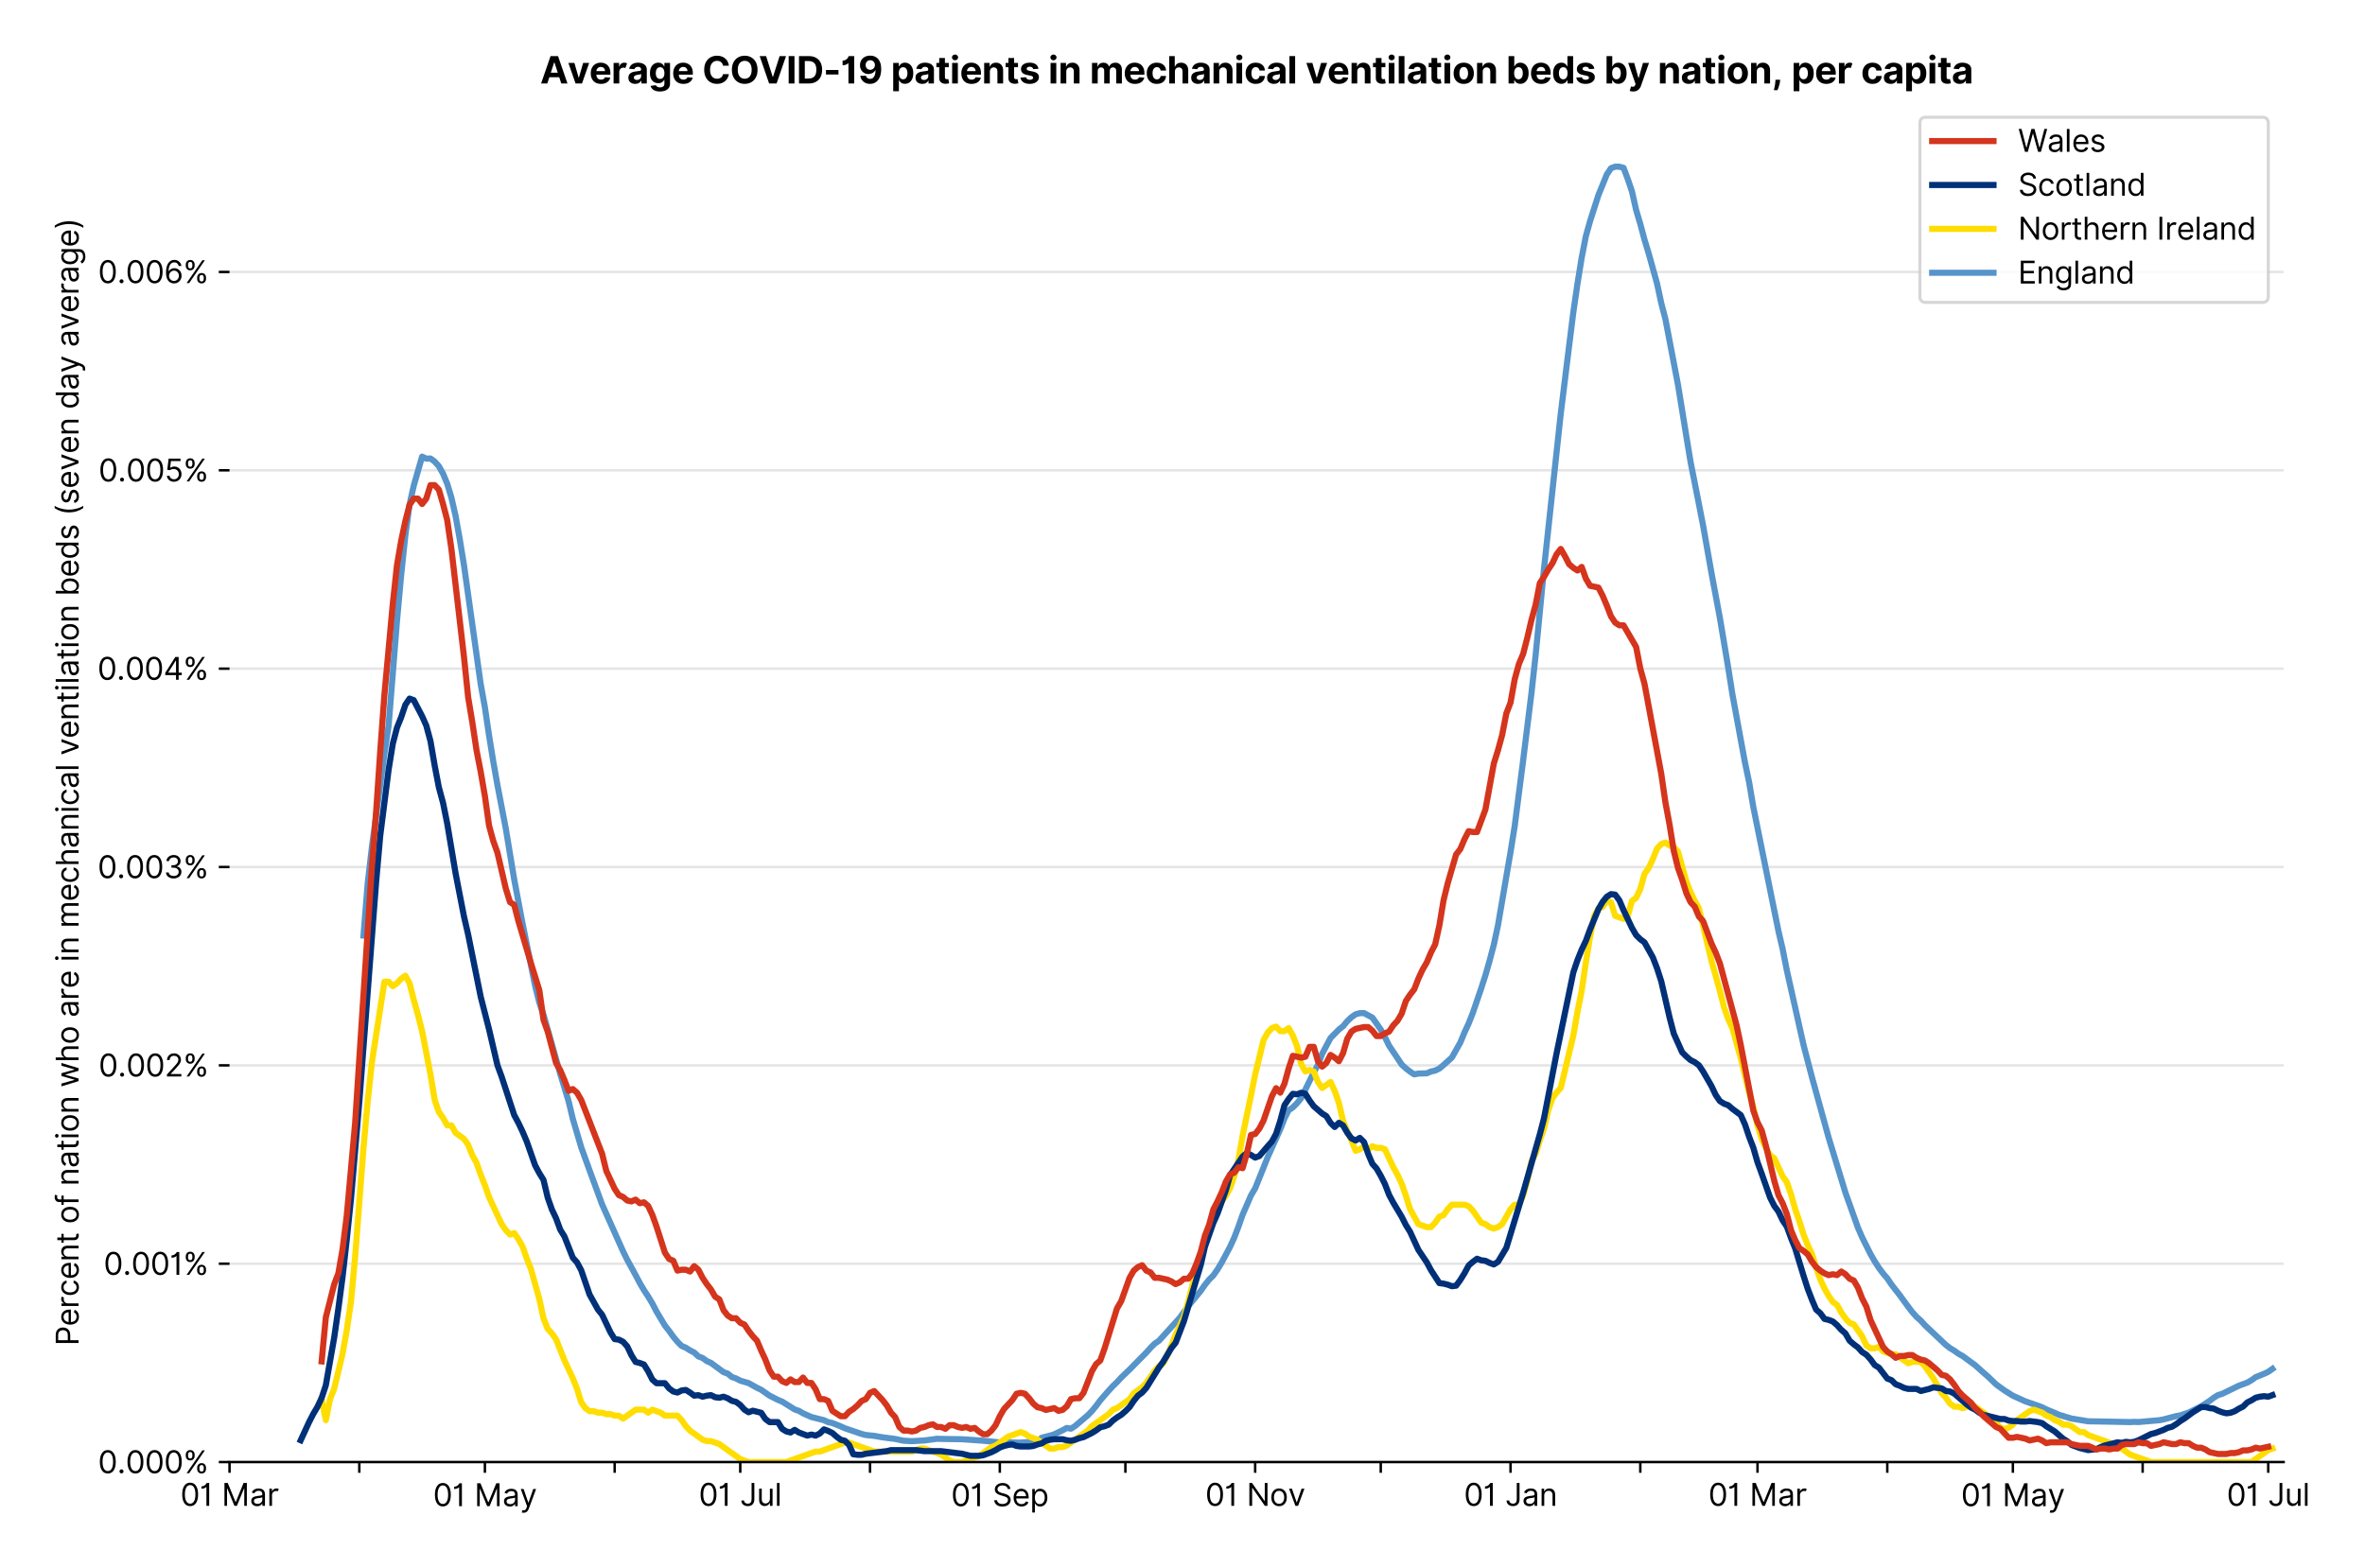 <?xml version="1.0" encoding="utf-8" standalone="no"?>
<!DOCTYPE svg PUBLIC "-//W3C//DTD SVG 1.1//EN"
  "http://www.w3.org/Graphics/SVG/1.1/DTD/svg11.dtd">
<svg version="1.1" viewBox="0 0 770.951 511.234" xmlns="http://www.w3.org/2000/svg" xmlns:xlink="http://www.w3.org/1999/xlink">
 <defs>
  <style type="text/css">*{stroke-linecap:butt;stroke-linejoin:round;}</style>
 </defs>
 <g id="figure_1">
  <g id="patch_1">
   <path d="M 0 511.234 
L 770.951 511.234 
L 770.951 0 
L 0 0 
z
" style="fill:#ffffff;"/>
  </g>
  <g id="axes_1">
   <g id="patch_2">
    <path d="M 74.825 476.745 
L 744.425 476.745 
L 744.425 33.225 
L 74.825 33.225 
z
" style="fill:#ffffff;"/>
   </g>
   <g id="matplotlib.axis_1">
    <g id="xtick_1">
     <g id="line2d_1">
      <defs>
       <path d="M 0 0 
L 0 3.5 
" id="m269bf9fd5d" style="stroke:#000000;stroke-width:0.8;"/>
      </defs>
      <g>
       <use style="stroke:#000000;stroke-width:0.8;" x="74.825" xlink:href="#m269bf9fd5d" y="476.745"/>
      </g>
     </g>
     <g id="text_1">
      <!-- 01 Mar -->
      <g transform="translate(58.788 491.018)scale(0.1 -0.1)">
       <defs>
        <path d="M 2000 -64 
Q 1230 -64 806 561 
Q 382 1186 382 2327 
Q 382 3459 809 4088 
Q 1236 4718 2000 4718 
Q 2764 4718 3191 4088 
Q 3618 3459 3618 2327 
Q 3618 1186 3194 561 
Q 2771 -64 2000 -64 
z
M 2000 436 
Q 2509 436 2791 927 
Q 3073 1418 3073 2327 
Q 3073 3234 2789 3730 
Q 2505 4227 2000 4227 
Q 1496 4227 1211 3730 
Q 927 3234 927 2327 
Q 927 1418 1210 927 
Q 1493 436 2000 436 
z
" id="Inter-Regular-30" transform="scale(0.016)"/>
        <path d="M 1973 4655 
L 1973 0 
L 1409 0 
L 1409 3836 
L 1373 3836 
Q 1341 3773 1209 3692 
Q 1077 3611 868 3551 
Q 659 3491 391 3491 
L 391 3964 
Q 661 3964 859 4061 
Q 1057 4159 1190 4291 
Q 1323 4423 1392 4529 
Q 1461 4636 1473 4655 
L 1973 4655 
z
" id="Inter-Regular-31" transform="scale(0.016)"/>
        <path id="Inter-Regular-20" transform="scale(0.016)"/>
        <path d="M 564 4655 
L 1236 4655 
L 2818 791 
L 2873 791 
L 4455 4655 
L 5127 4655 
L 5127 0 
L 4600 0 
L 4600 3536 
L 4555 3536 
L 3100 0 
L 2591 0 
L 1136 3536 
L 1091 3536 
L 1091 0 
L 564 0 
L 564 4655 
z
" id="Inter-Regular-4d" transform="scale(0.016)"/>
        <path d="M 1518 -82 
Q 1186 -82 916 44 
Q 646 170 486 410 
Q 327 650 327 991 
Q 327 1291 445 1478 
Q 564 1666 761 1773 
Q 959 1880 1199 1933 
Q 1439 1986 1682 2018 
Q 2000 2059 2199 2080 
Q 2398 2102 2490 2154 
Q 2582 2207 2582 2336 
L 2582 2355 
Q 2582 2691 2399 2877 
Q 2216 3064 1846 3064 
Q 1461 3064 1243 2895 
Q 1025 2727 936 2536 
L 427 2718 
Q 564 3036 792 3214 
Q 1021 3393 1292 3464 
Q 1564 3536 1827 3536 
Q 1996 3536 2215 3496 
Q 2434 3457 2640 3334 
Q 2846 3211 2982 2963 
Q 3118 2716 3118 2300 
L 3118 0 
L 2582 0 
L 2582 473 
L 2555 473 
Q 2500 359 2373 229 
Q 2246 100 2034 9 
Q 1823 -82 1518 -82 
z
M 1600 400 
Q 1918 400 2137 525 
Q 2357 650 2469 847 
Q 2582 1045 2582 1264 
L 2582 1755 
Q 2548 1714 2433 1681 
Q 2318 1648 2169 1624 
Q 2021 1600 1881 1583 
Q 1741 1566 1655 1555 
Q 1446 1527 1265 1467 
Q 1084 1407 974 1287 
Q 864 1168 864 964 
Q 864 684 1072 542 
Q 1280 400 1600 400 
z
" id="Inter-Regular-61" transform="scale(0.016)"/>
        <path d="M 491 0 
L 491 3491 
L 1009 3491 
L 1009 2964 
L 1046 2964 
Q 1139 3223 1389 3384 
Q 1639 3545 1955 3545 
Q 2100 3545 2209 3511 
Q 2318 3477 2400 3418 
L 2218 2964 
Q 2161 2993 2085 3010 
Q 2009 3027 1909 3027 
Q 1527 3027 1277 2794 
Q 1027 2561 1027 2209 
L 1027 0 
L 491 0 
z
" id="Inter-Regular-72" transform="scale(0.016)"/>
       </defs>
       <use xlink:href="#Inter-Regular-30"/>
       <use x="62.5" xlink:href="#Inter-Regular-31"/>
       <use x="106.676" xlink:href="#Inter-Regular-20"/>
       <use x="134.801" xlink:href="#Inter-Regular-4d"/>
       <use x="225.994" xlink:href="#Inter-Regular-61"/>
       <use x="282.386" xlink:href="#Inter-Regular-72"/>
      </g>
     </g>
    </g>
    <g id="xtick_2">
     <g id="line2d_2">
      <g>
       <use style="stroke:#000000;stroke-width:0.8;" x="117.129" xlink:href="#m269bf9fd5d" y="476.745"/>
      </g>
     </g>
    </g>
    <g id="xtick_3">
     <g id="line2d_3">
      <g>
       <use style="stroke:#000000;stroke-width:0.8;" x="158.068" xlink:href="#m269bf9fd5d" y="476.745"/>
      </g>
     </g>
     <g id="text_2">
      <!-- 01 May -->
      <g transform="translate(141.165 491.117)scale(0.1 -0.1)">
       <defs>
        <path d="M 818 -1355 
Q 682 -1355 575 -1333 
Q 468 -1311 427 -1291 
L 564 -818 
Q 857 -893 1053 -814 
Q 1250 -736 1391 -345 
L 1509 -18 
L 218 3491 
L 800 3491 
L 1764 709 
L 1800 709 
L 2764 3491 
L 3346 3491 
L 1846 -564 
Q 1550 -1355 818 -1355 
z
" id="Inter-Regular-79" transform="scale(0.016)"/>
       </defs>
       <use xlink:href="#Inter-Regular-30"/>
       <use x="62.5" xlink:href="#Inter-Regular-31"/>
       <use x="106.676" xlink:href="#Inter-Regular-20"/>
       <use x="134.801" xlink:href="#Inter-Regular-4d"/>
       <use x="225.994" xlink:href="#Inter-Regular-61"/>
       <use x="282.386" xlink:href="#Inter-Regular-79"/>
      </g>
     </g>
    </g>
    <g id="xtick_4">
     <g id="line2d_4">
      <g>
       <use style="stroke:#000000;stroke-width:0.8;" x="200.372" xlink:href="#m269bf9fd5d" y="476.745"/>
      </g>
     </g>
    </g>
    <g id="xtick_5">
     <g id="line2d_5">
      <g>
       <use style="stroke:#000000;stroke-width:0.8;" x="241.312" xlink:href="#m269bf9fd5d" y="476.745"/>
      </g>
     </g>
     <g id="text_3">
      <!-- 01 Jul -->
      <g transform="translate(227.768 491.018)scale(0.1 -0.1)">
       <defs>
        <path d="M 2346 4655 
L 2909 4655 
L 2909 1327 
Q 2909 657 2549 296 
Q 2189 -64 1582 -64 
Q 1200 -64 902 76 
Q 605 216 434 475 
Q 264 734 264 1091 
L 818 1091 
Q 818 795 1034 615 
Q 1250 436 1582 436 
Q 1948 436 2147 664 
Q 2346 893 2346 1327 
L 2346 4655 
z
" id="Inter-Regular-4a" transform="scale(0.016)"/>
        <path d="M 2691 1427 
L 2691 3491 
L 3227 3491 
L 3227 0 
L 2691 0 
L 2691 591 
L 2655 591 
Q 2532 325 2273 140 
Q 2014 -45 1618 -45 
Q 1127 -45 809 280 
Q 491 605 491 1273 
L 491 3491 
L 1027 3491 
L 1027 1309 
Q 1027 927 1242 700 
Q 1457 473 1791 473 
Q 1991 473 2199 575 
Q 2407 677 2549 888 
Q 2691 1100 2691 1427 
z
" id="Inter-Regular-75" transform="scale(0.016)"/>
        <path d="M 1027 4655 
L 1027 0 
L 491 0 
L 491 4655 
L 1027 4655 
z
" id="Inter-Regular-6c" transform="scale(0.016)"/>
       </defs>
       <use xlink:href="#Inter-Regular-30"/>
       <use x="62.5" xlink:href="#Inter-Regular-31"/>
       <use x="106.676" xlink:href="#Inter-Regular-20"/>
       <use x="134.801" xlink:href="#Inter-Regular-4a"/>
       <use x="189.063" xlink:href="#Inter-Regular-75"/>
       <use x="247.159" xlink:href="#Inter-Regular-6c"/>
      </g>
     </g>
    </g>
    <g id="xtick_6">
     <g id="line2d_6">
      <g>
       <use style="stroke:#000000;stroke-width:0.8;" x="283.616" xlink:href="#m269bf9fd5d" y="476.745"/>
      </g>
     </g>
    </g>
    <g id="xtick_7">
     <g id="line2d_7">
      <g>
       <use style="stroke:#000000;stroke-width:0.8;" x="325.92" xlink:href="#m269bf9fd5d" y="476.745"/>
      </g>
     </g>
     <g id="text_4">
      <!-- 01 Sep -->
      <g transform="translate(310.032 491.117)scale(0.1 -0.1)">
       <defs>
        <path d="M 3109 3491 
Q 3068 3836 2777 4027 
Q 2486 4218 2064 4218 
Q 1600 4218 1318 3999 
Q 1036 3780 1036 3445 
Q 1036 3195 1189 3042 
Q 1343 2889 1553 2803 
Q 1764 2718 1936 2673 
L 2409 2545 
Q 2591 2498 2815 2414 
Q 3039 2330 3244 2185 
Q 3450 2041 3584 1816 
Q 3718 1591 3718 1264 
Q 3718 886 3521 581 
Q 3325 277 2949 97 
Q 2573 -82 2036 -82 
Q 1286 -82 845 272 
Q 405 627 364 1200 
L 946 1200 
Q 968 936 1124 764 
Q 1280 593 1519 510 
Q 1759 427 2036 427 
Q 2359 427 2616 533 
Q 2873 639 3023 828 
Q 3173 1018 3173 1273 
Q 3173 1505 3043 1650 
Q 2914 1795 2702 1886 
Q 2491 1977 2246 2045 
L 1673 2209 
Q 1127 2366 809 2657 
Q 491 2948 491 3418 
Q 491 3809 703 4101 
Q 916 4393 1276 4555 
Q 1636 4718 2082 4718 
Q 2532 4718 2882 4558 
Q 3232 4398 3437 4120 
Q 3643 3843 3655 3491 
L 3109 3491 
z
" id="Inter-Regular-53" transform="scale(0.016)"/>
        <path d="M 1955 -73 
Q 1450 -73 1085 151 
Q 721 375 524 778 
Q 327 1182 327 1718 
Q 327 2255 524 2665 
Q 721 3075 1074 3305 
Q 1427 3536 1900 3536 
Q 2173 3536 2439 3445 
Q 2705 3355 2923 3151 
Q 3141 2948 3270 2614 
Q 3400 2280 3400 1791 
L 3400 1564 
L 866 1564 
Q 884 1005 1183 707 
Q 1482 409 1955 409 
Q 2271 409 2498 545 
Q 2725 682 2827 955 
L 3346 809 
Q 3223 414 2854 170 
Q 2486 -73 1955 -73 
z
M 866 2027 
L 2855 2027 
Q 2855 2470 2595 2762 
Q 2336 3055 1900 3055 
Q 1593 3055 1368 2911 
Q 1143 2768 1013 2533 
Q 884 2298 866 2027 
z
" id="Inter-Regular-65" transform="scale(0.016)"/>
        <path d="M 491 -1309 
L 491 3491 
L 1009 3491 
L 1009 2936 
L 1073 2936 
Q 1132 3027 1237 3169 
Q 1343 3311 1542 3423 
Q 1741 3536 2082 3536 
Q 2523 3536 2859 3315 
Q 3196 3095 3384 2690 
Q 3573 2286 3573 1736 
Q 3573 1182 3384 776 
Q 3196 370 2861 148 
Q 2527 -73 2091 -73 
Q 1755 -73 1552 39 
Q 1350 152 1241 296 
Q 1132 441 1073 536 
L 1027 536 
L 1027 -1309 
L 491 -1309 
z
M 1018 1745 
Q 1018 1152 1276 780 
Q 1534 409 2018 409 
Q 2355 409 2581 587 
Q 2807 766 2921 1069 
Q 3036 1373 3036 1745 
Q 3036 2114 2923 2410 
Q 2811 2707 2585 2881 
Q 2359 3055 2018 3055 
Q 1527 3055 1272 2693 
Q 1018 2332 1018 1745 
z
" id="Inter-Regular-70" transform="scale(0.016)"/>
       </defs>
       <use xlink:href="#Inter-Regular-30"/>
       <use x="62.5" xlink:href="#Inter-Regular-31"/>
       <use x="106.676" xlink:href="#Inter-Regular-20"/>
       <use x="134.801" xlink:href="#Inter-Regular-53"/>
       <use x="198.58" xlink:href="#Inter-Regular-65"/>
       <use x="256.818" xlink:href="#Inter-Regular-70"/>
      </g>
     </g>
    </g>
    <g id="xtick_8">
     <g id="line2d_8">
      <g>
       <use style="stroke:#000000;stroke-width:0.8;" x="366.859" xlink:href="#m269bf9fd5d" y="476.745"/>
      </g>
     </g>
    </g>
    <g id="xtick_9">
     <g id="line2d_9">
      <g>
       <use style="stroke:#000000;stroke-width:0.8;" x="409.163" xlink:href="#m269bf9fd5d" y="476.745"/>
      </g>
     </g>
     <g id="text_5">
      <!-- 01 Nov -->
      <g transform="translate(392.892 491.018)scale(0.1 -0.1)">
       <defs>
        <path d="M 4255 4655 
L 4255 0 
L 3709 0 
L 1173 3655 
L 1127 3655 
L 1127 0 
L 564 0 
L 564 4655 
L 1109 4655 
L 3655 991 
L 3700 991 
L 3700 4655 
L 4255 4655 
z
" id="Inter-Regular-4e" transform="scale(0.016)"/>
        <path d="M 1909 -73 
Q 1436 -73 1080 152 
Q 725 377 526 781 
Q 327 1186 327 1727 
Q 327 2273 526 2679 
Q 725 3086 1080 3311 
Q 1436 3536 1909 3536 
Q 2382 3536 2737 3311 
Q 3093 3086 3292 2679 
Q 3491 2273 3491 1727 
Q 3491 1186 3292 781 
Q 3093 377 2737 152 
Q 2382 -73 1909 -73 
z
M 1909 409 
Q 2268 409 2500 593 
Q 2732 777 2843 1077 
Q 2955 1377 2955 1727 
Q 2955 2077 2843 2379 
Q 2732 2682 2500 2868 
Q 2268 3055 1909 3055 
Q 1550 3055 1318 2868 
Q 1086 2682 975 2379 
Q 864 2077 864 1727 
Q 864 1377 975 1077 
Q 1086 777 1318 593 
Q 1550 409 1909 409 
z
" id="Inter-Regular-6f" transform="scale(0.016)"/>
        <path d="M 3346 3491 
L 2055 0 
L 1509 0 
L 218 3491 
L 800 3491 
L 1764 709 
L 1800 709 
L 2764 3491 
L 3346 3491 
z
" id="Inter-Regular-76" transform="scale(0.016)"/>
       </defs>
       <use xlink:href="#Inter-Regular-30"/>
       <use x="62.5" xlink:href="#Inter-Regular-31"/>
       <use x="106.676" xlink:href="#Inter-Regular-20"/>
       <use x="134.801" xlink:href="#Inter-Regular-4e"/>
       <use x="210.085" xlink:href="#Inter-Regular-6f"/>
       <use x="269.744" xlink:href="#Inter-Regular-76"/>
      </g>
     </g>
    </g>
    <g id="xtick_10">
     <g id="line2d_10">
      <g>
       <use style="stroke:#000000;stroke-width:0.8;" x="450.103" xlink:href="#m269bf9fd5d" y="476.745"/>
      </g>
     </g>
    </g>
    <g id="xtick_11">
     <g id="line2d_11">
      <g>
       <use style="stroke:#000000;stroke-width:0.8;" x="492.407" xlink:href="#m269bf9fd5d" y="476.745"/>
      </g>
     </g>
     <g id="text_6">
      <!-- 01 Jan -->
      <g transform="translate(477.207 491.018)scale(0.1 -0.1)">
       <defs>
        <path d="M 1027 2100 
L 1027 0 
L 491 0 
L 491 3491 
L 1009 3491 
L 1009 2945 
L 1055 2945 
Q 1177 3211 1427 3373 
Q 1677 3536 2073 3536 
Q 2602 3536 2928 3211 
Q 3255 2886 3255 2218 
L 3255 0 
L 2718 0 
L 2718 2182 
Q 2718 2593 2504 2824 
Q 2291 3055 1918 3055 
Q 1534 3055 1280 2806 
Q 1027 2557 1027 2100 
z
" id="Inter-Regular-6e" transform="scale(0.016)"/>
       </defs>
       <use xlink:href="#Inter-Regular-30"/>
       <use x="62.5" xlink:href="#Inter-Regular-31"/>
       <use x="106.676" xlink:href="#Inter-Regular-20"/>
       <use x="134.801" xlink:href="#Inter-Regular-4a"/>
       <use x="189.063" xlink:href="#Inter-Regular-61"/>
       <use x="245.455" xlink:href="#Inter-Regular-6e"/>
      </g>
     </g>
    </g>
    <g id="xtick_12">
     <g id="line2d_12">
      <g>
       <use style="stroke:#000000;stroke-width:0.8;" x="534.711" xlink:href="#m269bf9fd5d" y="476.745"/>
      </g>
     </g>
    </g>
    <g id="xtick_13">
     <g id="line2d_13">
      <g>
       <use style="stroke:#000000;stroke-width:0.8;" x="572.921" xlink:href="#m269bf9fd5d" y="476.745"/>
      </g>
     </g>
     <g id="text_7">
      <!-- 01 Mar -->
      <g transform="translate(556.884 491.018)scale(0.1 -0.1)">
       <use xlink:href="#Inter-Regular-30"/>
       <use x="62.5" xlink:href="#Inter-Regular-31"/>
       <use x="106.676" xlink:href="#Inter-Regular-20"/>
       <use x="134.801" xlink:href="#Inter-Regular-4d"/>
       <use x="225.994" xlink:href="#Inter-Regular-61"/>
       <use x="282.386" xlink:href="#Inter-Regular-72"/>
      </g>
     </g>
    </g>
    <g id="xtick_14">
     <g id="line2d_14">
      <g>
       <use style="stroke:#000000;stroke-width:0.8;" x="615.225" xlink:href="#m269bf9fd5d" y="476.745"/>
      </g>
     </g>
    </g>
    <g id="xtick_15">
     <g id="line2d_15">
      <g>
       <use style="stroke:#000000;stroke-width:0.8;" x="656.164" xlink:href="#m269bf9fd5d" y="476.745"/>
      </g>
     </g>
     <g id="text_8">
      <!-- 01 May -->
      <g transform="translate(639.261 491.117)scale(0.1 -0.1)">
       <use xlink:href="#Inter-Regular-30"/>
       <use x="62.5" xlink:href="#Inter-Regular-31"/>
       <use x="106.676" xlink:href="#Inter-Regular-20"/>
       <use x="134.801" xlink:href="#Inter-Regular-4d"/>
       <use x="225.994" xlink:href="#Inter-Regular-61"/>
       <use x="282.386" xlink:href="#Inter-Regular-79"/>
      </g>
     </g>
    </g>
    <g id="xtick_16">
     <g id="line2d_16">
      <g>
       <use style="stroke:#000000;stroke-width:0.8;" x="698.468" xlink:href="#m269bf9fd5d" y="476.745"/>
      </g>
     </g>
    </g>
    <g id="xtick_17">
     <g id="line2d_17">
      <g>
       <use style="stroke:#000000;stroke-width:0.8;" x="739.407" xlink:href="#m269bf9fd5d" y="476.745"/>
      </g>
     </g>
     <g id="text_9">
      <!-- 01 Jul -->
      <g transform="translate(725.864 491.018)scale(0.1 -0.1)">
       <use xlink:href="#Inter-Regular-30"/>
       <use x="62.5" xlink:href="#Inter-Regular-31"/>
       <use x="106.676" xlink:href="#Inter-Regular-20"/>
       <use x="134.801" xlink:href="#Inter-Regular-4a"/>
       <use x="189.063" xlink:href="#Inter-Regular-75"/>
       <use x="247.159" xlink:href="#Inter-Regular-6c"/>
      </g>
     </g>
    </g>
   </g>
   <g id="matplotlib.axis_2">
    <g id="ytick_1">
     <g id="line2d_18">
      <path clip-path="url(#p84ed551265)" d="M 74.825 476.745 
L 744.425 476.745 
" style="fill:none;stroke:#e5e5e5;stroke-linecap:square;stroke-width:0.8;"/>
     </g>
     <g id="line2d_19">
      <defs>
       <path d="M 0 0 
L -3.5 0 
" id="m7cc9e4c90e" style="stroke:#000000;stroke-width:0.8;"/>
      </defs>
      <g>
       <use style="stroke:#000000;stroke-width:0.8;" x="74.825" xlink:href="#m7cc9e4c90e" y="476.745"/>
      </g>
     </g>
     <g id="text_10">
      <!-- 0.000% -->
      <g transform="translate(31.944 480.382)scale(0.1 -0.1)">
       <defs>
        <path d="M 882 -36 
Q 714 -36 593 84 
Q 473 205 473 373 
Q 473 541 593 661 
Q 714 782 882 782 
Q 1050 782 1170 661 
Q 1291 541 1291 373 
Q 1291 205 1170 84 
Q 1050 -36 882 -36 
z
" id="Inter-Regular-2e" transform="scale(0.016)"/>
        <path d="M 2855 873 
L 2855 1118 
Q 2855 1373 2960 1585 
Q 3066 1798 3269 1926 
Q 3473 2055 3764 2055 
Q 4059 2055 4259 1926 
Q 4459 1798 4561 1585 
Q 4664 1373 4664 1118 
L 4664 873 
Q 4664 618 4560 405 
Q 4457 193 4256 64 
Q 4055 -64 3764 -64 
Q 3468 -64 3266 64 
Q 3064 193 2959 405 
Q 2855 618 2855 873 
z
M 536 3536 
L 536 3782 
Q 536 4036 642 4248 
Q 748 4461 951 4589 
Q 1155 4718 1446 4718 
Q 1741 4718 1941 4589 
Q 2141 4461 2243 4248 
Q 2346 4036 2346 3782 
L 2346 3536 
Q 2346 3282 2242 3069 
Q 2139 2857 1937 2728 
Q 1736 2600 1446 2600 
Q 1150 2600 948 2728 
Q 746 2857 641 3069 
Q 536 3282 536 3536 
z
M 709 0 
L 3909 4655 
L 4427 4655 
L 1227 0 
L 709 0 
z
M 3318 1118 
L 3318 873 
Q 3318 661 3418 494 
Q 3518 327 3764 327 
Q 4002 327 4101 494 
Q 4200 661 4200 873 
L 4200 1118 
Q 4200 1330 4104 1497 
Q 4009 1664 3764 1664 
Q 3525 1664 3421 1497 
Q 3318 1330 3318 1118 
z
M 1000 3782 
L 1000 3536 
Q 1000 3325 1100 3158 
Q 1200 2991 1446 2991 
Q 1684 2991 1783 3158 
Q 1882 3325 1882 3536 
L 1882 3782 
Q 1882 3993 1786 4160 
Q 1691 4327 1446 4327 
Q 1207 4327 1103 4160 
Q 1000 3993 1000 3782 
z
" id="Inter-Regular-25" transform="scale(0.016)"/>
       </defs>
       <use xlink:href="#Inter-Regular-30"/>
       <use x="62.5" xlink:href="#Inter-Regular-2e"/>
       <use x="90.057" xlink:href="#Inter-Regular-30"/>
       <use x="152.557" xlink:href="#Inter-Regular-30"/>
       <use x="215.057" xlink:href="#Inter-Regular-30"/>
       <use x="277.557" xlink:href="#Inter-Regular-25"/>
      </g>
     </g>
    </g>
    <g id="ytick_2">
     <g id="line2d_20">
      <path clip-path="url(#p84ed551265)" d="M 74.825 412.067 
L 744.425 412.067 
" style="fill:none;stroke:#e5e5e5;stroke-linecap:square;stroke-width:0.8;"/>
     </g>
     <g id="line2d_21">
      <g>
       <use style="stroke:#000000;stroke-width:0.8;" x="74.825" xlink:href="#m7cc9e4c90e" y="412.067"/>
      </g>
     </g>
     <g id="text_11">
      <!-- 0.001% -->
      <g transform="translate(33.777 415.704)scale(0.1 -0.1)">
       <use xlink:href="#Inter-Regular-30"/>
       <use x="62.5" xlink:href="#Inter-Regular-2e"/>
       <use x="90.057" xlink:href="#Inter-Regular-30"/>
       <use x="152.557" xlink:href="#Inter-Regular-30"/>
       <use x="215.057" xlink:href="#Inter-Regular-31"/>
       <use x="259.233" xlink:href="#Inter-Regular-25"/>
      </g>
     </g>
    </g>
    <g id="ytick_3">
     <g id="line2d_22">
      <path clip-path="url(#p84ed551265)" d="M 74.825 347.389 
L 744.425 347.389 
" style="fill:none;stroke:#e5e5e5;stroke-linecap:square;stroke-width:0.8;"/>
     </g>
     <g id="line2d_23">
      <g>
       <use style="stroke:#000000;stroke-width:0.8;" x="74.825" xlink:href="#m7cc9e4c90e" y="347.389"/>
      </g>
     </g>
     <g id="text_12">
      <!-- 0.002% -->
      <g transform="translate(32.142 351.026)scale(0.1 -0.1)">
       <defs>
        <path d="M 482 0 
L 482 409 
L 2018 2091 
Q 2289 2386 2464 2605 
Q 2639 2825 2724 3019 
Q 2809 3214 2809 3427 
Q 2809 3795 2553 4011 
Q 2298 4227 1918 4227 
Q 1514 4227 1275 3985 
Q 1036 3743 1036 3345 
L 500 3345 
Q 500 3755 688 4064 
Q 877 4373 1203 4545 
Q 1530 4718 1936 4718 
Q 2346 4718 2661 4545 
Q 2977 4373 3156 4079 
Q 3336 3786 3336 3427 
Q 3336 3170 3244 2926 
Q 3152 2682 2926 2383 
Q 2700 2084 2300 1655 
L 1255 536 
L 1255 500 
L 3418 500 
L 3418 0 
L 482 0 
z
" id="Inter-Regular-32" transform="scale(0.016)"/>
       </defs>
       <use xlink:href="#Inter-Regular-30"/>
       <use x="62.5" xlink:href="#Inter-Regular-2e"/>
       <use x="90.057" xlink:href="#Inter-Regular-30"/>
       <use x="152.557" xlink:href="#Inter-Regular-30"/>
       <use x="215.057" xlink:href="#Inter-Regular-32"/>
       <use x="275.568" xlink:href="#Inter-Regular-25"/>
      </g>
     </g>
    </g>
    <g id="ytick_4">
     <g id="line2d_24">
      <path clip-path="url(#p84ed551265)" d="M 74.825 282.711 
L 744.425 282.711 
" style="fill:none;stroke:#e5e5e5;stroke-linecap:square;stroke-width:0.8;"/>
     </g>
     <g id="line2d_25">
      <g>
       <use style="stroke:#000000;stroke-width:0.8;" x="74.825" xlink:href="#m7cc9e4c90e" y="282.711"/>
      </g>
     </g>
     <g id="text_13">
      <!-- 0.003% -->
      <g transform="translate(31.83 286.348)scale(0.1 -0.1)">
       <defs>
        <path d="M 2055 -64 
Q 1605 -64 1253 90 
Q 902 245 696 521 
Q 491 798 473 1164 
L 1046 1164 
Q 1071 827 1356 631 
Q 1641 436 2046 436 
Q 2493 436 2783 664 
Q 3073 893 3073 1264 
Q 3073 1650 2787 1893 
Q 2502 2136 1973 2136 
L 1600 2136 
L 1600 2636 
L 1973 2636 
Q 2386 2636 2647 2856 
Q 2909 3077 2909 3445 
Q 2909 3798 2679 4012 
Q 2450 4227 2064 4227 
Q 1823 4227 1610 4139 
Q 1398 4052 1264 3887 
Q 1130 3723 1118 3491 
L 573 3491 
Q 586 3857 793 4133 
Q 1000 4409 1335 4563 
Q 1671 4718 2073 4718 
Q 2505 4718 2814 4544 
Q 3123 4370 3289 4086 
Q 3455 3802 3455 3473 
Q 3455 3080 3249 2802 
Q 3043 2525 2691 2418 
L 2691 2382 
Q 3132 2309 3379 2008 
Q 3627 1707 3627 1264 
Q 3627 884 3421 583 
Q 3216 282 2861 109 
Q 2507 -64 2055 -64 
z
" id="Inter-Regular-33" transform="scale(0.016)"/>
       </defs>
       <use xlink:href="#Inter-Regular-30"/>
       <use x="62.5" xlink:href="#Inter-Regular-2e"/>
       <use x="90.057" xlink:href="#Inter-Regular-30"/>
       <use x="152.557" xlink:href="#Inter-Regular-30"/>
       <use x="215.057" xlink:href="#Inter-Regular-33"/>
       <use x="278.693" xlink:href="#Inter-Regular-25"/>
      </g>
     </g>
    </g>
    <g id="ytick_5">
     <g id="line2d_26">
      <path clip-path="url(#p84ed551265)" d="M 74.825 218.033 
L 744.425 218.033 
" style="fill:none;stroke:#e5e5e5;stroke-linecap:square;stroke-width:0.8;"/>
     </g>
     <g id="line2d_27">
      <g>
       <use style="stroke:#000000;stroke-width:0.8;" x="74.825" xlink:href="#m7cc9e4c90e" y="218.033"/>
      </g>
     </g>
     <g id="text_14">
      <!-- 0.004% -->
      <g transform="translate(31.773 221.67)scale(0.1 -0.1)">
       <defs>
        <path d="M 373 955 
L 373 1418 
L 2418 4655 
L 3100 4655 
L 3100 1455 
L 3736 1455 
L 3736 955 
L 3100 955 
L 3100 0 
L 2564 0 
L 2564 955 
L 373 955 
z
M 2564 1455 
L 2564 3936 
L 2527 3936 
L 982 1491 
L 982 1455 
L 2564 1455 
z
" id="Inter-Regular-34" transform="scale(0.016)"/>
       </defs>
       <use xlink:href="#Inter-Regular-30"/>
       <use x="62.5" xlink:href="#Inter-Regular-2e"/>
       <use x="90.057" xlink:href="#Inter-Regular-30"/>
       <use x="152.557" xlink:href="#Inter-Regular-30"/>
       <use x="215.057" xlink:href="#Inter-Regular-34"/>
       <use x="279.261" xlink:href="#Inter-Regular-25"/>
      </g>
     </g>
    </g>
    <g id="ytick_6">
     <g id="line2d_28">
      <path clip-path="url(#p84ed551265)" d="M 74.825 153.355 
L 744.425 153.355 
" style="fill:none;stroke:#e5e5e5;stroke-linecap:square;stroke-width:0.8;"/>
     </g>
     <g id="line2d_29">
      <g>
       <use style="stroke:#000000;stroke-width:0.8;" x="74.825" xlink:href="#m7cc9e4c90e" y="153.355"/>
      </g>
     </g>
     <g id="text_15">
      <!-- 0.005% -->
      <g transform="translate(32.114 156.992)scale(0.1 -0.1)">
       <defs>
        <path d="M 1936 -64 
Q 1536 -64 1216 95 
Q 896 255 702 532 
Q 509 809 491 1164 
L 1036 1164 
Q 1068 848 1324 642 
Q 1580 436 1936 436 
Q 2223 436 2447 570 
Q 2671 705 2799 940 
Q 2927 1175 2927 1473 
Q 2927 1777 2794 2017 
Q 2661 2257 2429 2395 
Q 2198 2534 1900 2536 
Q 1686 2539 1461 2472 
Q 1236 2405 1091 2300 
L 564 2364 
L 846 4655 
L 3264 4655 
L 3264 4155 
L 1318 4155 
L 1155 2782 
L 1182 2782 
Q 1325 2895 1541 2970 
Q 1757 3045 1991 3045 
Q 2418 3045 2753 2842 
Q 3089 2639 3281 2286 
Q 3473 1934 3473 1482 
Q 3473 1036 3274 687 
Q 3075 339 2727 137 
Q 2380 -64 1936 -64 
z
" id="Inter-Regular-35" transform="scale(0.016)"/>
       </defs>
       <use xlink:href="#Inter-Regular-30"/>
       <use x="62.5" xlink:href="#Inter-Regular-2e"/>
       <use x="90.057" xlink:href="#Inter-Regular-30"/>
       <use x="152.557" xlink:href="#Inter-Regular-30"/>
       <use x="215.057" xlink:href="#Inter-Regular-35"/>
       <use x="275.852" xlink:href="#Inter-Regular-25"/>
      </g>
     </g>
    </g>
    <g id="ytick_7">
     <g id="line2d_30">
      <path clip-path="url(#p84ed551265)" d="M 74.825 88.677 
L 744.425 88.677 
" style="fill:none;stroke:#e5e5e5;stroke-linecap:square;stroke-width:0.8;"/>
     </g>
     <g id="line2d_31">
      <g>
       <use style="stroke:#000000;stroke-width:0.8;" x="74.825" xlink:href="#m7cc9e4c90e" y="88.677"/>
      </g>
     </g>
     <g id="text_16">
      <!-- 0.006% -->
      <g transform="translate(31.958 92.314)scale(0.1 -0.1)">
       <defs>
        <path d="M 2027 -64 
Q 1741 -59 1454 45 
Q 1168 150 932 399 
Q 696 648 552 1074 
Q 409 1500 409 2145 
Q 409 3386 861 4056 
Q 1314 4727 2100 4727 
Q 2686 4727 3073 4384 
Q 3461 4041 3546 3491 
L 2991 3491 
Q 2914 3811 2691 4019 
Q 2468 4227 2100 4227 
Q 1559 4227 1249 3755 
Q 939 3284 936 2427 
L 973 2427 
Q 1164 2716 1461 2880 
Q 1759 3045 2118 3045 
Q 2518 3045 2850 2846 
Q 3182 2648 3382 2299 
Q 3582 1950 3582 1500 
Q 3582 1068 3389 710 
Q 3196 352 2847 142 
Q 2498 -68 2027 -64 
z
M 2027 436 
Q 2314 436 2542 579 
Q 2771 723 2903 964 
Q 3036 1205 3036 1500 
Q 3036 1789 2908 2026 
Q 2780 2264 2556 2404 
Q 2332 2545 2046 2545 
Q 1757 2545 1525 2397 
Q 1293 2250 1157 2010 
Q 1021 1770 1018 1491 
Q 1018 1214 1149 973 
Q 1280 732 1508 584 
Q 1736 436 2027 436 
z
" id="Inter-Regular-36" transform="scale(0.016)"/>
       </defs>
       <use xlink:href="#Inter-Regular-30"/>
       <use x="62.5" xlink:href="#Inter-Regular-2e"/>
       <use x="90.057" xlink:href="#Inter-Regular-30"/>
       <use x="152.557" xlink:href="#Inter-Regular-30"/>
       <use x="215.057" xlink:href="#Inter-Regular-36"/>
       <use x="277.415" xlink:href="#Inter-Regular-25"/>
      </g>
     </g>
    </g>
    <g id="text_17">
     <!-- Percent of nation who are in mechanical ventilation beds (seven day average) -->
     <g transform="translate(25.614 438.816)rotate(-90)scale(0.1 -0.1)">
      <defs>
       <path d="M 564 0 
L 564 4655 
L 2136 4655 
Q 2684 4655 3033 4458 
Q 3382 4261 3550 3927 
Q 3718 3593 3718 3182 
Q 3718 2770 3551 2434 
Q 3384 2098 3036 1899 
Q 2689 1700 2146 1700 
L 1127 1700 
L 1127 0 
L 564 0 
z
M 1127 2200 
L 2127 2200 
Q 2689 2200 2926 2482 
Q 3164 2764 3164 3182 
Q 3164 3602 2925 3878 
Q 2686 4155 2118 4155 
L 1127 4155 
L 1127 2200 
z
" id="Inter-Regular-50" transform="scale(0.016)"/>
       <path d="M 1909 -73 
Q 1418 -73 1063 159 
Q 709 391 518 798 
Q 327 1205 327 1727 
Q 327 2259 524 2667 
Q 721 3075 1074 3305 
Q 1427 3536 1900 3536 
Q 2268 3536 2563 3400 
Q 2859 3264 3047 3018 
Q 3236 2773 3282 2445 
L 2746 2445 
Q 2684 2684 2474 2869 
Q 2264 3055 1909 3055 
Q 1439 3055 1151 2697 
Q 864 2339 864 1745 
Q 864 1139 1148 774 
Q 1432 409 1909 409 
Q 2223 409 2447 570 
Q 2671 732 2746 1018 
L 3282 1018 
Q 3236 709 3058 462 
Q 2880 216 2588 71 
Q 2296 -73 1909 -73 
z
" id="Inter-Regular-63" transform="scale(0.016)"/>
       <path d="M 2009 3491 
L 2009 3036 
L 1264 3036 
L 1264 1000 
Q 1264 773 1331 660 
Q 1398 548 1503 510 
Q 1609 473 1727 473 
Q 1816 473 1873 483 
Q 1930 493 1964 500 
L 2073 18 
Q 2018 -2 1920 -23 
Q 1823 -45 1673 -45 
Q 1446 -45 1228 52 
Q 1011 150 869 350 
Q 727 550 727 855 
L 727 3036 
L 200 3036 
L 200 3491 
L 727 3491 
L 727 4327 
L 1264 4327 
L 1264 3491 
L 2009 3491 
z
" id="Inter-Regular-74" transform="scale(0.016)"/>
       <path d="M 2046 3491 
L 2046 3036 
L 1264 3036 
L 1264 0 
L 727 0 
L 727 3036 
L 164 3036 
L 164 3491 
L 727 3491 
L 727 3973 
Q 727 4273 868 4473 
Q 1009 4673 1234 4773 
Q 1459 4873 1709 4873 
Q 1907 4873 2032 4841 
Q 2157 4809 2218 4782 
L 2064 4318 
Q 2023 4332 1951 4352 
Q 1880 4373 1764 4373 
Q 1498 4373 1381 4239 
Q 1264 4105 1264 3845 
L 1264 3491 
L 2046 3491 
z
" id="Inter-Regular-66" transform="scale(0.016)"/>
       <path d="M 491 0 
L 491 3491 
L 1027 3491 
L 1027 0 
L 491 0 
z
M 764 4073 
Q 607 4073 494 4179 
Q 382 4286 382 4436 
Q 382 4586 494 4693 
Q 607 4800 764 4800 
Q 921 4800 1033 4693 
Q 1146 4586 1146 4436 
Q 1146 4286 1033 4179 
Q 921 4073 764 4073 
z
" id="Inter-Regular-69" transform="scale(0.016)"/>
       <path d="M 1282 0 
L 218 3491 
L 782 3491 
L 1536 818 
L 1573 818 
L 2318 3491 
L 2891 3491 
L 3627 827 
L 3664 827 
L 4418 3491 
L 4982 3491 
L 3918 0 
L 3391 0 
L 2627 2682 
L 2573 2682 
L 1809 0 
L 1282 0 
z
" id="Inter-Regular-77" transform="scale(0.016)"/>
       <path d="M 1027 2100 
L 1027 0 
L 491 0 
L 491 4655 
L 1027 4655 
L 1027 2945 
L 1073 2945 
Q 1196 3216 1442 3376 
Q 1689 3536 2100 3536 
Q 2636 3536 2963 3213 
Q 3291 2891 3291 2218 
L 3291 0 
L 2755 0 
L 2755 2182 
Q 2755 2598 2540 2826 
Q 2325 3055 1946 3055 
Q 1548 3055 1287 2806 
Q 1027 2557 1027 2100 
z
" id="Inter-Regular-68" transform="scale(0.016)"/>
       <path d="M 491 0 
L 491 3491 
L 1009 3491 
L 1009 2945 
L 1055 2945 
Q 1164 3225 1407 3380 
Q 1650 3536 1991 3536 
Q 2336 3536 2567 3380 
Q 2798 3225 2927 2945 
L 2964 2945 
Q 3098 3216 3366 3376 
Q 3634 3536 4009 3536 
Q 4477 3536 4775 3244 
Q 5073 2952 5073 2336 
L 5073 0 
L 4536 0 
L 4536 2336 
Q 4536 2723 4325 2889 
Q 4114 3055 3827 3055 
Q 3459 3055 3257 2833 
Q 3055 2611 3055 2273 
L 3055 0 
L 2509 0 
L 2509 2391 
Q 2509 2689 2316 2872 
Q 2123 3055 1818 3055 
Q 1609 3055 1428 2943 
Q 1248 2832 1137 2635 
Q 1027 2439 1027 2182 
L 1027 0 
L 491 0 
z
" id="Inter-Regular-6d" transform="scale(0.016)"/>
       <path d="M 564 0 
L 564 4655 
L 1100 4655 
L 1100 2936 
L 1146 2936 
Q 1205 3027 1310 3169 
Q 1416 3311 1615 3423 
Q 1814 3536 2155 3536 
Q 2596 3536 2932 3315 
Q 3268 3095 3457 2690 
Q 3646 2286 3646 1736 
Q 3646 1182 3457 776 
Q 3268 370 2934 148 
Q 2600 -73 2164 -73 
Q 1827 -73 1625 39 
Q 1423 152 1314 296 
Q 1205 441 1146 536 
L 1082 536 
L 1082 0 
L 564 0 
z
M 1091 1745 
Q 1091 1152 1349 780 
Q 1607 409 2091 409 
Q 2427 409 2653 587 
Q 2880 766 2994 1069 
Q 3109 1373 3109 1745 
Q 3109 2114 2996 2410 
Q 2884 2707 2658 2881 
Q 2432 3055 2091 3055 
Q 1600 3055 1345 2693 
Q 1091 2332 1091 1745 
z
" id="Inter-Regular-62" transform="scale(0.016)"/>
       <path d="M 1809 -73 
Q 1373 -73 1039 148 
Q 705 370 516 776 
Q 327 1182 327 1736 
Q 327 2286 516 2690 
Q 705 3095 1041 3315 
Q 1377 3536 1818 3536 
Q 2159 3536 2358 3423 
Q 2557 3311 2662 3169 
Q 2768 3027 2827 2936 
L 2873 2936 
L 2873 4655 
L 3409 4655 
L 3409 0 
L 2891 0 
L 2891 536 
L 2827 536 
Q 2768 441 2659 296 
Q 2550 152 2348 39 
Q 2146 -73 1809 -73 
z
M 1882 409 
Q 2366 409 2624 780 
Q 2882 1152 2882 1745 
Q 2882 2332 2627 2693 
Q 2373 3055 1882 3055 
Q 1541 3055 1315 2881 
Q 1089 2707 976 2410 
Q 864 2114 864 1745 
Q 864 1373 978 1069 
Q 1093 766 1319 587 
Q 1546 409 1882 409 
z
" id="Inter-Regular-64" transform="scale(0.016)"/>
       <path d="M 2964 2709 
L 2482 2573 
Q 2411 2755 2245 2914 
Q 2080 3073 1727 3073 
Q 1407 3073 1194 2926 
Q 982 2780 982 2555 
Q 982 2355 1127 2239 
Q 1273 2123 1582 2045 
L 2100 1918 
Q 3027 1691 3027 973 
Q 3027 673 2855 436 
Q 2684 200 2377 63 
Q 2071 -73 1664 -73 
Q 1130 -73 780 159 
Q 430 391 336 836 
L 846 964 
Q 989 400 1655 400 
Q 2030 400 2251 560 
Q 2473 720 2473 945 
Q 2473 1316 1955 1436 
L 1373 1573 
Q 893 1686 669 1926 
Q 446 2166 446 2527 
Q 446 2823 613 3050 
Q 780 3277 1069 3406 
Q 1359 3536 1727 3536 
Q 2246 3536 2542 3309 
Q 2839 3082 2964 2709 
z
" id="Inter-Regular-73" transform="scale(0.016)"/>
       <path d="M 682 1964 
Q 682 2823 906 3544 
Q 1130 4266 1546 4873 
L 2018 4873 
Q 1800 4573 1623 4095 
Q 1446 3618 1341 3061 
Q 1236 2505 1236 1964 
Q 1236 1423 1341 866 
Q 1446 309 1623 -168 
Q 1800 -645 2018 -945 
L 1546 -945 
Q 1130 -339 906 383 
Q 682 1105 682 1964 
z
" id="Inter-Regular-28" transform="scale(0.016)"/>
       <path d="M 1900 -1382 
Q 1316 -1382 976 -1169 
Q 636 -957 473 -682 
L 900 -382 
Q 973 -477 1084 -601 
Q 1196 -725 1390 -817 
Q 1584 -909 1900 -909 
Q 2323 -909 2598 -704 
Q 2873 -500 2873 -64 
L 2873 645 
L 2827 645 
Q 2768 550 2660 410 
Q 2552 270 2351 162 
Q 2150 55 1809 55 
Q 1386 55 1051 255 
Q 716 455 521 836 
Q 327 1218 327 1764 
Q 327 2300 516 2699 
Q 705 3098 1041 3317 
Q 1377 3536 1818 3536 
Q 2159 3536 2360 3423 
Q 2561 3311 2669 3169 
Q 2777 3027 2836 2936 
L 2891 2936 
L 2891 3491 
L 3409 3491 
L 3409 -100 
Q 3409 -550 3205 -833 
Q 3002 -1116 2660 -1249 
Q 2318 -1382 1900 -1382 
z
M 1882 536 
Q 2366 536 2624 864 
Q 2882 1193 2882 1773 
Q 2882 2339 2627 2697 
Q 2373 3055 1882 3055 
Q 1541 3055 1315 2882 
Q 1089 2709 976 2418 
Q 864 2127 864 1773 
Q 864 1227 1120 881 
Q 1377 536 1882 536 
z
" id="Inter-Regular-67" transform="scale(0.016)"/>
       <path d="M 1638 1940 
Q 1638 1081 1414 359 
Q 1191 -362 775 -969 
L 302 -969 
Q 520 -669 697 -191 
Q 875 286 979 842 
Q 1084 1399 1084 1940 
Q 1084 2481 979 3038 
Q 875 3595 697 4072 
Q 520 4549 302 4849 
L 775 4849 
Q 1191 4243 1414 3521 
Q 1638 2799 1638 1940 
z
" id="Inter-Regular-29" transform="scale(0.016)"/>
      </defs>
      <use xlink:href="#Inter-Regular-50"/>
      <use x="63.494" xlink:href="#Inter-Regular-65"/>
      <use x="121.733" xlink:href="#Inter-Regular-72"/>
      <use x="160.085" xlink:href="#Inter-Regular-63"/>
      <use x="215.909" xlink:href="#Inter-Regular-65"/>
      <use x="274.148" xlink:href="#Inter-Regular-6e"/>
      <use x="332.671" xlink:href="#Inter-Regular-74"/>
      <use x="369.034" xlink:href="#Inter-Regular-20"/>
      <use x="397.159" xlink:href="#Inter-Regular-6f"/>
      <use x="456.818" xlink:href="#Inter-Regular-66"/>
      <use x="492.898" xlink:href="#Inter-Regular-20"/>
      <use x="521.023" xlink:href="#Inter-Regular-6e"/>
      <use x="579.546" xlink:href="#Inter-Regular-61"/>
      <use x="635.938" xlink:href="#Inter-Regular-74"/>
      <use x="672.301" xlink:href="#Inter-Regular-69"/>
      <use x="696.023" xlink:href="#Inter-Regular-6f"/>
      <use x="755.682" xlink:href="#Inter-Regular-6e"/>
      <use x="814.205" xlink:href="#Inter-Regular-20"/>
      <use x="842.33" xlink:href="#Inter-Regular-77"/>
      <use x="923.58" xlink:href="#Inter-Regular-68"/>
      <use x="982.671" xlink:href="#Inter-Regular-6f"/>
      <use x="1042.33" xlink:href="#Inter-Regular-20"/>
      <use x="1070.455" xlink:href="#Inter-Regular-61"/>
      <use x="1126.847" xlink:href="#Inter-Regular-72"/>
      <use x="1165.199" xlink:href="#Inter-Regular-65"/>
      <use x="1223.438" xlink:href="#Inter-Regular-20"/>
      <use x="1251.563" xlink:href="#Inter-Regular-69"/>
      <use x="1275.284" xlink:href="#Inter-Regular-6e"/>
      <use x="1333.807" xlink:href="#Inter-Regular-20"/>
      <use x="1361.932" xlink:href="#Inter-Regular-6d"/>
      <use x="1448.864" xlink:href="#Inter-Regular-65"/>
      <use x="1507.103" xlink:href="#Inter-Regular-63"/>
      <use x="1562.926" xlink:href="#Inter-Regular-68"/>
      <use x="1622.017" xlink:href="#Inter-Regular-61"/>
      <use x="1678.409" xlink:href="#Inter-Regular-6e"/>
      <use x="1736.932" xlink:href="#Inter-Regular-69"/>
      <use x="1760.654" xlink:href="#Inter-Regular-63"/>
      <use x="1816.478" xlink:href="#Inter-Regular-61"/>
      <use x="1872.87" xlink:href="#Inter-Regular-6c"/>
      <use x="1896.591" xlink:href="#Inter-Regular-20"/>
      <use x="1924.716" xlink:href="#Inter-Regular-76"/>
      <use x="1980.398" xlink:href="#Inter-Regular-65"/>
      <use x="2038.637" xlink:href="#Inter-Regular-6e"/>
      <use x="2097.159" xlink:href="#Inter-Regular-74"/>
      <use x="2133.523" xlink:href="#Inter-Regular-69"/>
      <use x="2157.245" xlink:href="#Inter-Regular-6c"/>
      <use x="2180.966" xlink:href="#Inter-Regular-61"/>
      <use x="2237.358" xlink:href="#Inter-Regular-74"/>
      <use x="2273.722" xlink:href="#Inter-Regular-69"/>
      <use x="2297.444" xlink:href="#Inter-Regular-6f"/>
      <use x="2357.103" xlink:href="#Inter-Regular-6e"/>
      <use x="2415.625" xlink:href="#Inter-Regular-20"/>
      <use x="2443.75" xlink:href="#Inter-Regular-62"/>
      <use x="2505.824" xlink:href="#Inter-Regular-65"/>
      <use x="2564.063" xlink:href="#Inter-Regular-64"/>
      <use x="2626.137" xlink:href="#Inter-Regular-73"/>
      <use x="2678.41" xlink:href="#Inter-Regular-20"/>
      <use x="2706.535" xlink:href="#Inter-Regular-28"/>
      <use x="2742.756" xlink:href="#Inter-Regular-73"/>
      <use x="2795.029" xlink:href="#Inter-Regular-65"/>
      <use x="2853.267" xlink:href="#Inter-Regular-76"/>
      <use x="2908.949" xlink:href="#Inter-Regular-65"/>
      <use x="2967.188" xlink:href="#Inter-Regular-6e"/>
      <use x="3025.711" xlink:href="#Inter-Regular-20"/>
      <use x="3053.836" xlink:href="#Inter-Regular-64"/>
      <use x="3115.91" xlink:href="#Inter-Regular-61"/>
      <use x="3172.302" xlink:href="#Inter-Regular-79"/>
      <use x="3227.983" xlink:href="#Inter-Regular-20"/>
      <use x="3256.108" xlink:href="#Inter-Regular-61"/>
      <use x="3312.501" xlink:href="#Inter-Regular-76"/>
      <use x="3368.182" xlink:href="#Inter-Regular-65"/>
      <use x="3426.421" xlink:href="#Inter-Regular-72"/>
      <use x="3464.773" xlink:href="#Inter-Regular-61"/>
      <use x="3521.165" xlink:href="#Inter-Regular-67"/>
      <use x="3582.103" xlink:href="#Inter-Regular-65"/>
      <use x="3640.341" xlink:href="#Inter-Regular-29"/>
     </g>
    </g>
   </g>
   <g id="line2d_32">
    <path clip-path="url(#p84ed551265)" d="M 118.494 305.073 
L 119.858 288.182 
L 121.223 276.346 
L 125.317 245.685 
L 126.682 236.654 
L 129.411 202.444 
L 130.775 187.424 
L 132.14 174.555 
L 133.505 164.574 
L 134.869 158.386 
L 137.599 148.897 
L 138.963 149.554 
L 140.328 149.505 
L 141.693 150.506 
L 143.057 152.016 
L 144.422 154.446 
L 145.787 157.745 
L 147.151 162.26 
L 148.516 168.268 
L 149.881 175.868 
L 151.245 184.256 
L 156.704 223.111 
L 158.068 230.662 
L 159.433 239.871 
L 160.798 248.309 
L 162.162 256.024 
L 164.892 270.24 
L 167.621 286.754 
L 170.35 301.183 
L 174.444 321.456 
L 175.809 326.889 
L 177.173 330.927 
L 182.632 350.166 
L 185.361 359.113 
L 186.726 364.825 
L 189.455 374.083 
L 192.185 381.618 
L 196.278 392.748 
L 203.102 408.014 
L 204.466 410.788 
L 207.196 415.778 
L 208.56 418.372 
L 209.925 420.687 
L 211.29 422.755 
L 212.654 425.037 
L 214.019 427.663 
L 216.748 432.243 
L 218.113 433.967 
L 219.477 435.871 
L 220.842 437.512 
L 222.207 438.891 
L 223.571 439.466 
L 224.936 440.336 
L 226.301 441.025 
L 227.665 442.306 
L 229.03 442.814 
L 230.395 443.816 
L 231.759 444.407 
L 235.853 447.427 
L 237.218 447.903 
L 238.582 449.019 
L 239.947 449.479 
L 241.312 450.201 
L 244.041 451.006 
L 246.77 452.532 
L 248.135 453.189 
L 250.864 455.093 
L 253.594 456.472 
L 254.958 457.03 
L 259.052 459.591 
L 260.417 460.051 
L 261.781 460.855 
L 264.511 462.07 
L 268.605 463.104 
L 269.969 463.744 
L 271.334 464.023 
L 274.063 465.107 
L 275.428 465.73 
L 280.887 467.585 
L 282.251 467.93 
L 284.98 468.209 
L 287.71 468.685 
L 291.804 469.21 
L 294.533 469.785 
L 297.262 469.933 
L 301.356 469.703 
L 305.45 469.161 
L 308.179 469.227 
L 313.638 469.309 
L 320.461 469.785 
L 325.92 470.343 
L 327.284 470.277 
L 331.378 470.409 
L 332.743 470.409 
L 336.837 470.113 
L 338.202 470.048 
L 339.566 468.816 
L 342.296 468.127 
L 343.66 467.7 
L 346.39 466.387 
L 347.754 465.632 
L 349.119 465.862 
L 350.483 464.992 
L 354.577 461.512 
L 355.942 460.116 
L 357.307 458.458 
L 358.671 456.62 
L 361.401 453.484 
L 362.765 451.991 
L 364.13 450.677 
L 365.495 449.2 
L 368.224 446.574 
L 373.682 441.042 
L 375.047 439.499 
L 376.412 438.136 
L 377.776 437.217 
L 381.87 432.703 
L 384.6 429.682 
L 387.329 425.923 
L 391.423 420.916 
L 392.787 418.963 
L 394.152 417.256 
L 395.517 415.91 
L 396.881 413.94 
L 398.246 411.691 
L 400.975 406.569 
L 402.34 403.565 
L 403.705 400.02 
L 405.069 396.096 
L 407.799 389.809 
L 409.163 387.495 
L 411.893 380.732 
L 413.257 377.301 
L 417.351 368.223 
L 418.716 364.727 
L 420.08 362.018 
L 421.445 361.099 
L 422.81 359.72 
L 424.174 358.046 
L 428.268 349.674 
L 429.633 347.211 
L 430.998 343.633 
L 433.727 338.478 
L 436.456 335.704 
L 437.821 334.637 
L 439.185 332.979 
L 440.55 331.699 
L 441.915 330.747 
L 443.279 330.369 
L 444.644 330.353 
L 447.373 331.814 
L 450.103 335.721 
L 451.467 338.199 
L 452.832 340.99 
L 455.561 345.045 
L 456.926 347.129 
L 458.29 348.377 
L 459.655 349.427 
L 461.02 350.33 
L 462.384 350.068 
L 465.114 349.986 
L 466.478 349.395 
L 467.843 349.099 
L 469.208 348.426 
L 470.572 347.293 
L 473.302 344.815 
L 476.031 339.956 
L 477.396 336.673 
L 478.76 333.718 
L 480.125 330.254 
L 482.854 322.276 
L 484.219 318.025 
L 485.583 313.281 
L 486.948 308.126 
L 488.313 301.741 
L 492.407 277.857 
L 493.771 269.337 
L 496.501 248.095 
L 499.23 226 
L 500.594 213.607 
L 503.324 185.422 
L 508.782 134.846 
L 511.512 112.734 
L 512.876 101.818 
L 514.241 92.461 
L 515.606 84.008 
L 516.97 76.982 
L 518.335 72.123 
L 521.064 63.603 
L 523.793 56.889 
L 525.158 54.854 
L 526.523 54.345 
L 527.887 54.361 
L 529.252 54.723 
L 530.617 58.35 
L 531.981 62.372 
L 533.346 68.446 
L 534.711 73.042 
L 536.075 78.131 
L 537.44 82.629 
L 540.169 92.461 
L 541.534 98.814 
L 542.898 104.051 
L 546.992 125.44 
L 549.722 142.249 
L 551.086 150.572 
L 553.816 164.344 
L 555.18 171.354 
L 557.91 186.833 
L 560.639 201.394 
L 563.368 217.711 
L 564.733 226.378 
L 568.827 248.621 
L 570.191 255.105 
L 571.556 263.181 
L 579.744 303.596 
L 581.109 309.456 
L 582.473 316.383 
L 587.932 340.777 
L 590.661 351.217 
L 596.12 371.014 
L 601.578 388.89 
L 605.672 400.364 
L 607.037 403.483 
L 609.766 408.95 
L 611.131 411.313 
L 612.495 413.431 
L 613.86 415.269 
L 615.225 416.845 
L 616.589 418.864 
L 619.319 422.377 
L 622.048 426.12 
L 623.413 427.893 
L 624.777 429.42 
L 626.142 430.634 
L 627.507 432.128 
L 634.33 438.563 
L 635.694 439.613 
L 637.059 440.434 
L 638.424 441.419 
L 639.788 442.174 
L 643.882 445.178 
L 646.612 447.624 
L 647.976 448.806 
L 650.706 451.433 
L 653.435 453.402 
L 656.164 455.11 
L 660.258 456.964 
L 664.352 458.376 
L 665.717 458.902 
L 667.081 459.575 
L 669.811 460.707 
L 671.175 461.331 
L 675.269 462.562 
L 680.728 463.465 
L 683.457 463.498 
L 694.374 463.711 
L 695.739 463.646 
L 697.103 463.695 
L 703.927 463.104 
L 705.291 462.841 
L 709.385 461.774 
L 710.75 461.512 
L 713.479 460.609 
L 717.573 458.573 
L 720.302 456.8 
L 721.667 455.75 
L 723.032 454.913 
L 724.396 454.502 
L 729.855 451.843 
L 732.584 450.842 
L 733.949 450.054 
L 735.314 449.069 
L 738.043 447.969 
L 739.407 447.329 
L 740.772 446.36 
L 740.772 446.36 
" style="fill:none;stroke:#5694ca;stroke-linecap:square;stroke-width:2;"/>
   </g>
   <g id="line2d_33">
    <path clip-path="url(#p84ed551265)" d="M 104.847 456.252 
L 106.212 463.083 
L 107.576 456.252 
L 108.941 452.837 
L 111.67 441.452 
L 113.035 433.807 
L 114.4 424.537 
L 115.764 409.899 
L 118.494 374.28 
L 119.858 359.155 
L 121.223 346.469 
L 125.317 320.121 
L 126.682 320.121 
L 128.046 321.584 
L 129.411 320.608 
L 130.775 319.145 
L 132.14 318.169 
L 133.505 320.608 
L 134.869 325.976 
L 136.234 330.855 
L 137.599 336.222 
L 140.328 350.372 
L 141.693 358.667 
L 143.057 362.57 
L 144.422 364.522 
L 145.787 366.961 
L 147.151 366.961 
L 148.516 369.401 
L 151.245 371.353 
L 152.61 373.305 
L 153.974 376.72 
L 155.339 379.16 
L 156.704 383.063 
L 158.068 386.479 
L 159.433 390.382 
L 163.527 399.165 
L 164.892 401.116 
L 166.256 402.58 
L 167.621 402.092 
L 168.986 404.044 
L 170.35 406.484 
L 171.715 410.387 
L 173.079 413.802 
L 175.809 423.561 
L 177.173 429.904 
L 178.538 433.32 
L 179.903 434.783 
L 181.267 436.735 
L 183.997 443.566 
L 186.726 449.421 
L 188.091 452.837 
L 189.455 457.228 
L 190.82 459.18 
L 192.185 460.155 
L 193.549 460.155 
L 194.914 460.643 
L 196.278 460.643 
L 197.643 461.131 
L 199.008 461.131 
L 200.372 461.619 
L 201.737 461.619 
L 203.102 462.595 
L 207.196 459.668 
L 209.925 459.668 
L 211.29 460.643 
L 212.654 459.668 
L 215.384 460.643 
L 216.748 461.619 
L 220.842 461.619 
L 222.207 463.083 
L 223.571 465.035 
L 224.936 466.499 
L 229.03 469.426 
L 230.395 469.914 
L 231.759 469.914 
L 234.489 470.89 
L 241.312 475.769 
L 244.041 476.745 
L 256.323 476.745 
L 265.875 473.33 
L 267.24 473.33 
L 275.428 470.402 
L 276.793 470.402 
L 284.98 473.33 
L 297.262 473.33 
L 299.992 472.354 
L 301.356 472.354 
L 306.815 474.305 
L 309.544 476.257 
L 310.909 476.745 
L 313.638 476.745 
L 319.097 474.793 
L 323.191 471.866 
L 324.555 471.378 
L 328.649 468.45 
L 332.743 466.986 
L 334.108 467.474 
L 335.472 468.45 
L 338.202 469.426 
L 342.296 472.354 
L 343.66 472.354 
L 345.025 471.866 
L 346.39 471.866 
L 347.754 471.378 
L 354.577 466.499 
L 355.942 465.035 
L 361.401 461.131 
L 362.765 459.668 
L 364.13 459.18 
L 368.224 456.252 
L 369.588 454.3 
L 372.318 452.349 
L 373.682 450.885 
L 376.412 446.981 
L 377.776 445.518 
L 379.141 444.542 
L 380.506 442.102 
L 383.235 435.271 
L 385.964 429.416 
L 387.329 424.537 
L 390.058 413.802 
L 392.787 404.044 
L 394.152 399.653 
L 395.517 396.725 
L 398.246 391.846 
L 399.611 389.894 
L 400.975 387.454 
L 402.34 383.551 
L 403.705 378.184 
L 405.069 370.377 
L 407.799 357.203 
L 409.163 350.372 
L 411.893 339.15 
L 413.257 336.71 
L 414.622 335.246 
L 415.986 334.758 
L 417.351 336.222 
L 418.716 336.222 
L 420.08 335.246 
L 421.445 337.686 
L 422.81 341.101 
L 424.174 346.957 
L 425.539 349.396 
L 426.904 348.908 
L 428.268 349.396 
L 429.633 352.812 
L 430.998 354.763 
L 433.727 352.812 
L 435.091 355.739 
L 436.456 359.643 
L 437.821 365.498 
L 439.185 368.913 
L 440.55 371.841 
L 441.915 375.256 
L 443.279 374.768 
L 444.644 373.792 
L 446.009 374.768 
L 447.373 373.792 
L 448.738 374.28 
L 450.103 374.28 
L 451.467 374.768 
L 454.197 380.623 
L 455.561 383.063 
L 456.926 385.991 
L 458.29 389.894 
L 459.655 394.285 
L 462.384 399.165 
L 465.114 400.141 
L 466.478 400.141 
L 467.843 398.677 
L 469.208 396.725 
L 470.572 396.237 
L 471.937 394.285 
L 473.302 392.822 
L 477.396 392.822 
L 478.76 393.31 
L 480.125 394.773 
L 482.854 398.677 
L 484.219 399.165 
L 485.583 400.141 
L 486.948 400.628 
L 488.313 400.141 
L 489.677 399.165 
L 492.407 394.285 
L 493.771 392.822 
L 495.136 392.822 
L 496.501 389.894 
L 497.865 385.015 
L 499.23 378.672 
L 500.594 376.232 
L 501.959 371.841 
L 503.324 367.937 
L 504.688 362.082 
L 506.053 358.179 
L 507.418 356.227 
L 508.782 354.763 
L 512.876 337.686 
L 514.241 329.879 
L 515.606 323.048 
L 516.97 313.777 
L 518.335 305.483 
L 519.7 298.652 
L 521.064 296.212 
L 522.429 295.724 
L 523.793 293.772 
L 525.158 294.26 
L 526.523 298.652 
L 529.252 299.628 
L 530.617 298.652 
L 531.981 293.772 
L 533.346 292.797 
L 534.711 289.869 
L 536.075 284.99 
L 537.44 283.038 
L 538.805 280.111 
L 540.169 276.695 
L 541.534 275.231 
L 542.898 274.743 
L 544.263 275.719 
L 545.628 276.207 
L 546.992 277.671 
L 549.722 287.429 
L 551.086 290.845 
L 552.451 293.772 
L 553.816 296.212 
L 557.91 313.29 
L 560.639 323.048 
L 562.004 328.415 
L 563.368 332.319 
L 564.733 335.246 
L 567.462 345.005 
L 570.191 356.227 
L 571.556 361.106 
L 572.921 366.961 
L 574.285 371.353 
L 575.65 374.28 
L 577.015 376.72 
L 578.379 377.696 
L 581.109 383.551 
L 582.473 385.503 
L 583.838 389.406 
L 585.203 394.285 
L 586.567 398.189 
L 587.932 402.58 
L 589.296 405.996 
L 590.661 408.923 
L 592.026 413.315 
L 593.39 417.218 
L 594.755 420.146 
L 596.12 422.585 
L 597.484 424.537 
L 598.849 425.513 
L 600.214 427.952 
L 601.578 429.904 
L 602.943 431.368 
L 604.308 431.856 
L 607.037 435.759 
L 608.401 438.687 
L 609.766 439.663 
L 611.131 439.663 
L 612.495 439.175 
L 613.86 440.638 
L 616.589 441.614 
L 617.954 441.614 
L 622.048 444.542 
L 623.413 444.054 
L 626.142 444.054 
L 627.507 445.518 
L 630.236 449.421 
L 632.965 454.3 
L 634.33 455.764 
L 635.694 457.716 
L 637.059 458.692 
L 638.424 458.692 
L 639.788 459.18 
L 642.518 458.204 
L 643.882 458.692 
L 649.341 462.595 
L 652.07 465.523 
L 653.435 466.011 
L 654.799 465.523 
L 656.164 464.547 
L 657.529 463.083 
L 661.623 460.155 
L 662.987 459.668 
L 665.717 460.643 
L 667.081 461.619 
L 668.446 462.107 
L 669.811 463.083 
L 671.175 463.571 
L 672.54 464.547 
L 673.904 464.547 
L 675.269 465.035 
L 677.998 466.986 
L 679.363 466.986 
L 680.728 467.962 
L 687.551 470.402 
L 688.916 471.378 
L 691.645 472.354 
L 694.374 474.305 
L 701.197 476.745 
L 733.949 476.745 
L 739.407 472.842 
L 740.772 472.354 
L 740.772 472.354 
" style="fill:none;stroke:#ffdd00;stroke-linecap:square;stroke-width:2;"/>
   </g>
   <g id="line2d_34">
    <path clip-path="url(#p84ed551265)" d="M 98.024 469.642 
L 100.753 463.723 
L 102.118 461.059 
L 103.483 458.75 
L 104.847 455.83 
L 106.212 451.715 
L 108.941 436.155 
L 110.306 426.685 
L 111.67 416.368 
L 113.035 404.191 
L 114.4 391 
L 117.129 359.204 
L 122.588 287.834 
L 123.952 272.444 
L 126.682 250.966 
L 128.046 242.509 
L 129.411 237.267 
L 130.775 233.884 
L 132.14 229.825 
L 133.505 227.796 
L 134.869 228.303 
L 137.599 233.546 
L 138.963 236.59 
L 140.328 241.664 
L 141.693 249.613 
L 143.057 256.716 
L 144.422 261.789 
L 145.787 268.554 
L 148.516 284.79 
L 151.245 298.827 
L 152.61 304.747 
L 156.704 325.042 
L 159.433 335.696 
L 162.162 347.366 
L 163.527 351.086 
L 167.621 363.602 
L 168.986 366.138 
L 170.35 369.014 
L 171.715 372.227 
L 174.444 380.007 
L 175.809 382.543 
L 177.173 384.742 
L 178.538 390.492 
L 179.903 394.382 
L 181.267 397.257 
L 182.632 400.978 
L 183.997 403.176 
L 186.726 410.11 
L 188.091 411.633 
L 189.455 414.169 
L 192.185 422.118 
L 194.914 427.023 
L 196.278 428.714 
L 199.008 434.464 
L 200.372 436.663 
L 201.737 436.832 
L 203.102 437.508 
L 204.466 439.031 
L 205.831 441.906 
L 207.196 444.104 
L 208.56 444.442 
L 209.925 444.95 
L 211.29 447.148 
L 212.654 449.854 
L 214.019 451.038 
L 216.748 451.038 
L 218.113 452.73 
L 219.477 453.744 
L 220.842 454.082 
L 222.207 453.406 
L 223.571 453.237 
L 224.936 454.082 
L 226.301 455.097 
L 227.665 454.928 
L 229.03 455.435 
L 230.395 455.097 
L 231.759 454.928 
L 233.124 455.605 
L 234.489 455.774 
L 235.853 455.435 
L 237.218 455.943 
L 238.582 456.788 
L 239.947 457.127 
L 241.312 458.141 
L 242.676 459.664 
L 244.041 460.509 
L 245.406 460.002 
L 248.135 460.678 
L 249.5 462.708 
L 250.864 463.723 
L 253.594 463.723 
L 254.958 465.921 
L 256.323 466.767 
L 257.688 467.105 
L 259.052 466.259 
L 260.417 467.105 
L 263.146 468.12 
L 264.511 467.781 
L 265.875 468.12 
L 267.24 467.443 
L 268.605 466.09 
L 269.969 466.598 
L 271.334 467.274 
L 272.699 468.458 
L 274.063 469.473 
L 275.428 469.811 
L 276.793 471.164 
L 278.157 474.208 
L 279.522 474.377 
L 280.887 474.377 
L 282.251 474.039 
L 289.074 473.193 
L 290.439 472.855 
L 298.627 472.855 
L 301.356 473.193 
L 306.815 473.193 
L 313.638 474.039 
L 316.367 474.716 
L 319.097 474.716 
L 320.461 474.546 
L 323.191 473.532 
L 324.555 472.855 
L 325.92 472.01 
L 327.284 471.502 
L 328.649 471.164 
L 330.014 470.995 
L 331.378 471.502 
L 332.743 471.671 
L 335.472 471.671 
L 336.837 471.502 
L 338.202 470.995 
L 339.566 470.657 
L 340.931 469.811 
L 342.296 469.473 
L 343.66 469.304 
L 346.39 469.304 
L 347.754 469.642 
L 349.119 469.811 
L 350.483 469.473 
L 351.848 468.965 
L 353.213 468.627 
L 355.942 467.274 
L 357.307 466.428 
L 358.671 465.414 
L 360.036 465.076 
L 361.401 464.568 
L 362.765 463.215 
L 364.13 462.2 
L 365.495 461.355 
L 366.859 460.171 
L 368.224 458.818 
L 369.588 456.788 
L 370.953 455.097 
L 372.318 454.082 
L 373.682 452.56 
L 377.776 445.965 
L 379.141 444.104 
L 381.87 439.538 
L 383.235 437.847 
L 385.964 430.743 
L 391.423 412.478 
L 392.787 406.559 
L 395.517 398.779 
L 396.881 395.735 
L 399.611 388.124 
L 400.975 383.22 
L 405.069 377.131 
L 406.434 375.948 
L 407.799 376.624 
L 409.163 377.47 
L 410.528 376.962 
L 413.257 373.749 
L 414.622 372.227 
L 415.986 369.69 
L 417.351 365.462 
L 418.716 360.388 
L 420.08 358.359 
L 421.445 356.668 
L 422.81 356.837 
L 424.174 356.329 
L 425.539 356.668 
L 426.904 358.866 
L 428.268 360.727 
L 430.998 363.094 
L 432.362 363.94 
L 433.727 366.138 
L 435.091 367.491 
L 436.456 366.138 
L 437.821 366.984 
L 439.185 369.352 
L 440.55 371.212 
L 441.915 371.889 
L 443.279 371.043 
L 444.644 372.396 
L 446.009 376.286 
L 447.373 379.499 
L 448.738 381.021 
L 450.103 383.389 
L 451.467 386.095 
L 452.832 389.647 
L 454.197 392.183 
L 456.926 396.75 
L 458.29 399.456 
L 459.655 401.654 
L 462.384 407.574 
L 465.114 411.633 
L 466.478 414.169 
L 469.208 418.398 
L 470.572 418.567 
L 471.937 418.905 
L 473.302 419.412 
L 474.666 419.243 
L 476.031 417.383 
L 477.396 415.184 
L 478.76 412.647 
L 480.125 411.463 
L 481.489 410.449 
L 482.854 410.956 
L 484.219 411.125 
L 485.583 411.802 
L 486.948 412.309 
L 488.313 411.463 
L 491.042 406.897 
L 496.501 388.97 
L 501.959 369.859 
L 503.324 364.616 
L 507.418 343.476 
L 512.876 317.093 
L 514.241 313.034 
L 515.606 309.651 
L 516.97 306.776 
L 518.335 303.056 
L 521.064 296.46 
L 522.429 294.092 
L 523.793 292.401 
L 525.158 291.555 
L 526.523 291.724 
L 527.887 293.585 
L 529.252 296.798 
L 531.981 302.548 
L 533.346 304.916 
L 534.711 306.269 
L 536.075 307.284 
L 538.805 312.188 
L 540.169 315.74 
L 541.534 319.968 
L 544.263 331.806 
L 545.628 337.049 
L 548.357 343.138 
L 549.722 344.491 
L 551.086 345.675 
L 552.451 346.351 
L 553.816 347.366 
L 555.18 349.395 
L 557.91 354.131 
L 559.274 357.006 
L 560.639 359.035 
L 562.004 359.881 
L 563.368 360.388 
L 564.733 361.572 
L 567.462 363.602 
L 568.827 366.646 
L 570.191 370.705 
L 571.556 374.256 
L 572.921 378.992 
L 574.285 382.713 
L 577.015 390.492 
L 578.379 393.198 
L 579.744 395.059 
L 581.109 397.934 
L 582.473 399.963 
L 583.838 403.684 
L 585.203 407.066 
L 587.932 416.03 
L 589.296 420.258 
L 590.661 423.809 
L 592.026 427.023 
L 593.39 428.207 
L 594.755 430.067 
L 596.12 430.405 
L 597.484 430.913 
L 598.849 432.096 
L 600.214 433.619 
L 601.578 434.802 
L 602.943 437.17 
L 604.308 438.354 
L 605.672 439.369 
L 607.037 440.891 
L 608.401 441.737 
L 609.766 443.259 
L 611.131 445.119 
L 612.495 445.965 
L 615.225 449.516 
L 616.589 450.024 
L 617.954 451.377 
L 619.319 451.884 
L 620.683 452.56 
L 622.048 452.899 
L 624.777 452.899 
L 626.142 453.575 
L 628.871 452.899 
L 630.236 452.391 
L 632.965 452.73 
L 634.33 453.575 
L 635.694 453.744 
L 637.059 454.421 
L 641.153 457.972 
L 642.518 458.987 
L 643.882 459.664 
L 645.247 460.678 
L 646.612 461.355 
L 652.07 462.708 
L 653.435 462.708 
L 654.799 463.215 
L 656.164 463.384 
L 657.529 463.384 
L 658.893 463.553 
L 660.258 463.553 
L 661.623 463.384 
L 664.352 463.723 
L 665.717 464.061 
L 667.081 465.076 
L 669.811 466.767 
L 672.54 469.134 
L 673.904 469.98 
L 675.269 471.164 
L 677.998 472.179 
L 680.728 472.855 
L 683.457 472.517 
L 684.822 471.84 
L 686.186 471.333 
L 690.28 470.318 
L 691.645 470.487 
L 693.01 470.149 
L 694.374 470.318 
L 695.739 470.149 
L 697.103 469.642 
L 701.197 467.612 
L 702.562 467.274 
L 705.291 466.259 
L 706.656 465.583 
L 708.021 465.245 
L 709.385 464.399 
L 710.75 463.384 
L 712.115 462.539 
L 714.844 460.509 
L 717.573 458.818 
L 718.938 458.818 
L 720.302 459.156 
L 721.667 459.325 
L 723.032 460.002 
L 724.396 460.509 
L 725.761 460.847 
L 727.126 460.678 
L 728.49 460.171 
L 729.855 459.325 
L 731.22 458.649 
L 732.584 457.296 
L 733.949 456.619 
L 735.314 455.774 
L 736.678 455.435 
L 738.043 455.266 
L 739.407 455.435 
L 740.772 454.928 
L 740.772 454.928 
" style="fill:none;stroke:#003078;stroke-linecap:square;stroke-width:2;"/>
   </g>
   <g id="line2d_35">
    <path clip-path="url(#p84ed551265)" d="M 104.847 443.923 
L 106.212 429.563 
L 108.941 418.793 
L 110.306 415.203 
L 111.67 407.34 
L 113.035 396.448 
L 115.764 366.263 
L 118.494 324.356 
L 121.223 282.742 
L 122.588 265.158 
L 123.952 244.938 
L 125.317 226.475 
L 128.046 196.876 
L 129.411 184.275 
L 130.775 176.362 
L 132.14 169.915 
L 133.505 164.64 
L 134.869 162.589 
L 136.234 162.589 
L 137.599 164.347 
L 138.963 162.589 
L 140.328 158.193 
L 141.693 158.193 
L 143.057 159.658 
L 144.422 164.347 
L 145.787 169.622 
L 147.151 179 
L 151.245 214.167 
L 152.61 227.354 
L 153.974 235.56 
L 155.339 244.645 
L 156.704 251.678 
L 158.068 259.59 
L 159.433 269.261 
L 160.798 274.243 
L 162.162 278.053 
L 164.892 289.775 
L 166.256 294.171 
L 167.621 295.05 
L 168.986 300.325 
L 173.079 314.099 
L 175.809 322.891 
L 177.173 332.561 
L 178.538 336.371 
L 181.267 346.628 
L 182.632 348.973 
L 183.997 352.196 
L 185.361 355.713 
L 186.726 355.127 
L 188.091 356.299 
L 189.455 358.643 
L 196.278 376.227 
L 197.643 381.795 
L 200.372 387.656 
L 201.737 389.707 
L 203.102 390.293 
L 204.466 391.466 
L 205.831 391.759 
L 207.196 391.173 
L 208.56 392.345 
L 209.925 392.052 
L 211.29 393.224 
L 212.654 396.155 
L 214.019 399.964 
L 216.748 408.463 
L 218.113 410.514 
L 219.477 411.1 
L 220.842 414.324 
L 222.207 414.031 
L 223.571 414.031 
L 224.936 414.617 
L 226.301 412.859 
L 227.665 414.031 
L 229.03 416.668 
L 230.395 418.72 
L 231.759 420.478 
L 233.124 422.823 
L 234.489 423.702 
L 235.853 427.219 
L 237.218 428.977 
L 238.582 429.856 
L 239.947 429.856 
L 241.312 431.321 
L 242.676 431.907 
L 244.041 433.959 
L 245.406 435.717 
L 246.77 437.182 
L 248.135 440.406 
L 249.5 443.337 
L 250.864 446.853 
L 252.229 448.905 
L 253.594 448.905 
L 254.958 450.37 
L 256.323 450.956 
L 257.688 449.784 
L 259.052 450.663 
L 260.417 450.663 
L 261.781 449.198 
L 263.146 450.956 
L 264.511 450.956 
L 265.875 453.007 
L 267.24 456.231 
L 268.605 456.231 
L 269.969 456.817 
L 271.334 460.041 
L 274.063 461.799 
L 275.428 461.799 
L 276.793 460.334 
L 278.157 459.455 
L 279.522 458.282 
L 280.887 456.817 
L 282.251 456.231 
L 283.616 454.18 
L 284.98 453.594 
L 287.71 456.524 
L 289.074 458.282 
L 290.439 460.627 
L 291.804 462.092 
L 293.168 465.316 
L 294.533 466.488 
L 295.898 466.488 
L 297.262 466.781 
L 298.627 466.488 
L 299.992 465.609 
L 301.356 465.316 
L 302.721 464.73 
L 304.085 464.437 
L 305.45 465.316 
L 306.815 465.316 
L 308.179 465.902 
L 309.544 464.73 
L 310.909 464.73 
L 312.273 465.316 
L 313.638 465.609 
L 315.003 465.316 
L 316.367 465.902 
L 317.732 465.609 
L 319.097 466.781 
L 320.461 467.66 
L 321.826 467.66 
L 323.191 466.488 
L 324.555 464.73 
L 325.92 461.799 
L 327.284 459.455 
L 330.014 456.524 
L 331.378 454.473 
L 332.743 454.18 
L 334.108 454.473 
L 335.472 455.938 
L 336.837 457.696 
L 338.202 458.869 
L 339.566 459.162 
L 340.931 459.748 
L 343.66 459.162 
L 345.025 460.041 
L 346.39 459.748 
L 347.754 458.576 
L 349.119 456.231 
L 350.483 455.938 
L 351.848 455.938 
L 353.213 454.18 
L 355.942 447.146 
L 357.307 444.802 
L 358.671 443.63 
L 360.036 439.82 
L 364.13 426.632 
L 365.495 424.288 
L 368.224 416.668 
L 369.588 414.324 
L 370.953 413.152 
L 372.318 412.566 
L 373.682 414.324 
L 375.047 414.91 
L 376.412 416.668 
L 377.776 416.668 
L 380.506 417.255 
L 381.87 417.841 
L 383.235 418.72 
L 384.6 418.134 
L 385.964 416.962 
L 387.329 416.962 
L 388.694 415.203 
L 390.058 411.98 
L 391.423 408.17 
L 392.787 402.895 
L 394.152 399.378 
L 395.517 394.396 
L 396.881 391.759 
L 398.246 388.828 
L 399.611 385.311 
L 400.975 382.967 
L 402.34 382.381 
L 403.705 380.623 
L 405.069 380.916 
L 406.434 376.227 
L 407.799 370.073 
L 409.163 369.779 
L 410.528 368.021 
L 411.893 365.384 
L 414.622 357.471 
L 415.986 354.834 
L 417.351 356.299 
L 418.716 353.368 
L 420.08 348.386 
L 421.445 344.284 
L 424.174 344.87 
L 425.539 344.577 
L 426.904 341.353 
L 428.268 341.353 
L 429.633 346.042 
L 430.998 347.8 
L 432.362 346.628 
L 433.727 343.991 
L 435.091 344.87 
L 436.456 346.042 
L 437.821 343.404 
L 439.185 338.716 
L 440.55 336.371 
L 441.915 335.492 
L 444.644 334.906 
L 446.009 334.906 
L 447.373 336.078 
L 448.738 337.836 
L 450.103 337.836 
L 451.467 336.957 
L 452.832 336.371 
L 454.197 334.32 
L 455.561 332.854 
L 456.926 330.51 
L 458.29 326.407 
L 459.655 324.356 
L 461.02 322.597 
L 462.384 319.081 
L 463.749 316.15 
L 465.114 313.806 
L 466.478 310.582 
L 467.843 307.945 
L 469.208 301.79 
L 470.572 293.585 
L 471.937 288.017 
L 474.666 278.639 
L 476.031 276.881 
L 477.396 273.657 
L 478.76 271.02 
L 480.125 271.313 
L 481.489 271.313 
L 484.219 263.986 
L 486.948 249.04 
L 488.313 244.645 
L 489.677 239.663 
L 491.042 232.629 
L 492.407 229.113 
L 493.771 221.493 
L 495.136 216.511 
L 496.501 213.288 
L 497.865 208.012 
L 499.23 202.151 
L 500.594 197.169 
L 501.959 190.136 
L 503.324 188.085 
L 504.688 185.74 
L 506.053 183.689 
L 507.418 180.758 
L 508.782 179 
L 510.147 181.344 
L 511.512 183.982 
L 512.876 185.154 
L 514.241 186.033 
L 515.606 184.861 
L 516.97 188.671 
L 518.335 191.015 
L 521.064 191.601 
L 522.429 194.239 
L 523.793 197.462 
L 525.158 200.979 
L 526.523 203.031 
L 527.887 203.91 
L 529.252 203.91 
L 533.346 210.943 
L 534.711 217.976 
L 536.075 222.958 
L 541.534 252.264 
L 542.898 261.642 
L 544.263 268.968 
L 545.628 277.467 
L 546.992 283.035 
L 548.357 286.845 
L 549.722 291.24 
L 551.086 294.171 
L 552.451 295.636 
L 553.816 298.86 
L 555.18 300.325 
L 557.91 307.652 
L 559.274 310.582 
L 560.639 314.099 
L 566.097 334.32 
L 567.462 340.767 
L 571.556 362.16 
L 572.921 365.97 
L 574.285 368.607 
L 575.65 373.589 
L 578.379 385.018 
L 579.744 389.707 
L 581.109 392.345 
L 582.473 395.861 
L 583.838 401.137 
L 585.203 404.36 
L 586.567 406.998 
L 587.932 407.877 
L 589.296 409.049 
L 590.661 411.393 
L 592.026 413.152 
L 593.39 414.324 
L 594.755 415.203 
L 596.12 415.789 
L 597.484 415.496 
L 598.849 415.789 
L 600.214 414.617 
L 601.578 415.496 
L 602.943 416.962 
L 604.308 417.548 
L 605.672 419.892 
L 607.037 423.409 
L 608.401 426.046 
L 609.766 430.442 
L 613.86 439.234 
L 615.225 440.699 
L 616.589 441.578 
L 617.954 442.75 
L 619.319 442.164 
L 620.683 442.164 
L 622.048 441.871 
L 623.413 441.871 
L 624.777 442.75 
L 626.142 443.337 
L 627.507 443.63 
L 628.871 444.509 
L 631.6 446.853 
L 632.965 448.319 
L 634.33 448.612 
L 635.694 449.784 
L 637.059 451.542 
L 638.424 453.594 
L 639.788 455.059 
L 642.518 457.403 
L 643.882 459.162 
L 645.247 460.334 
L 646.612 461.799 
L 650.706 465.316 
L 652.07 465.902 
L 654.799 468.832 
L 656.164 468.832 
L 657.529 468.539 
L 660.258 469.126 
L 661.623 469.712 
L 664.352 469.126 
L 665.717 469.712 
L 667.081 470.591 
L 668.446 470.298 
L 673.904 470.298 
L 675.269 470.884 
L 677.998 471.47 
L 680.728 471.47 
L 683.457 472.642 
L 684.822 472.349 
L 686.186 472.349 
L 687.551 472.642 
L 688.916 472.349 
L 690.28 472.349 
L 691.645 471.177 
L 693.01 470.884 
L 695.739 470.884 
L 697.103 470.298 
L 698.468 470.591 
L 699.833 470.591 
L 701.197 471.47 
L 703.927 470.884 
L 705.291 470.298 
L 708.021 470.884 
L 709.385 470.884 
L 710.75 470.298 
L 712.115 470.591 
L 713.479 470.591 
L 714.844 471.47 
L 716.209 472.056 
L 717.573 472.056 
L 718.938 472.642 
L 720.302 473.521 
L 723.032 474.107 
L 725.761 474.107 
L 727.126 473.814 
L 728.49 473.814 
L 729.855 473.521 
L 731.22 472.935 
L 732.584 472.935 
L 733.949 472.642 
L 735.314 472.056 
L 736.678 472.349 
L 739.407 471.763 
L 739.407 471.763 
" style="fill:none;stroke:#d4351c;stroke-linecap:square;stroke-width:2;"/>
   </g>
   <g id="patch_3">
    <path d="M 74.825 476.745 
L 744.425 476.745 
" style="fill:none;stroke:#000000;stroke-linecap:square;stroke-linejoin:miter;stroke-width:0.8;"/>
   </g>
   <g id="text_18">
    <!-- Average COVID-19 patients in mechanical ventilation beds by nation, per capita -->
    <g transform="translate(176.097 27.225)scale(0.12 -0.12)">
     <defs>
      <path d="M 1207 0 
L 152 0 
L 1759 4655 
L 3027 4655 
L 4632 0 
L 3577 0 
L 3232 1061 
L 1552 1061 
L 1207 0 
z
M 1802 1830 
L 2984 1830 
L 2411 3591 
L 2375 3591 
L 1802 1830 
z
" id="Inter-Bold-41" transform="scale(0.016)"/>
      <path d="M 3641 3491 
L 2421 0 
L 1330 0 
L 109 3491 
L 1132 3491 
L 1857 993 
L 1893 993 
L 2616 3491 
L 3641 3491 
z
" id="Inter-Bold-76" transform="scale(0.016)"/>
      <path d="M 1977 -68 
Q 1441 -68 1052 151 
Q 664 370 455 773 
Q 246 1177 246 1730 
Q 246 2268 455 2675 
Q 664 3082 1044 3309 
Q 1425 3536 1939 3536 
Q 2400 3536 2771 3340 
Q 3143 3145 3361 2751 
Q 3580 2357 3580 1764 
L 3580 1498 
L 1202 1498 
L 1202 1495 
Q 1202 1105 1416 880 
Q 1630 655 1993 655 
Q 2236 655 2413 757 
Q 2591 859 2664 1059 
L 3559 1000 
Q 3457 514 3041 223 
Q 2625 -68 1977 -68 
z
M 1202 2098 
L 2668 2098 
Q 2666 2409 2468 2611 
Q 2271 2814 1955 2814 
Q 1632 2814 1425 2604 
Q 1218 2395 1202 2098 
z
" id="Inter-Bold-65" transform="scale(0.016)"/>
      <path d="M 386 0 
L 386 3491 
L 1325 3491 
L 1325 2882 
L 1361 2882 
Q 1457 3207 1681 3374 
Q 1905 3541 2200 3541 
Q 2341 3541 2461 3507 
Q 2582 3473 2677 3414 
L 2386 2614 
Q 2318 2648 2237 2671 
Q 2157 2695 2057 2695 
Q 1764 2695 1560 2495 
Q 1357 2295 1355 1975 
L 1355 0 
L 386 0 
z
" id="Inter-Bold-72" transform="scale(0.016)"/>
      <path d="M 1382 -66 
Q 882 -66 552 195 
Q 223 457 223 975 
Q 223 1366 407 1588 
Q 591 1811 890 1914 
Q 1189 2018 1534 2050 
Q 1989 2095 2184 2145 
Q 2380 2195 2380 2364 
L 2380 2377 
Q 2380 2593 2244 2711 
Q 2109 2830 1861 2830 
Q 1600 2830 1445 2716 
Q 1291 2602 1241 2427 
L 346 2500 
Q 446 2977 842 3256 
Q 1239 3536 1866 3536 
Q 2255 3536 2593 3413 
Q 2932 3291 3140 3030 
Q 3348 2770 3348 2355 
L 3348 0 
L 2430 0 
L 2430 484 
L 2402 484 
Q 2275 241 2021 87 
Q 1768 -66 1382 -66 
z
M 1659 602 
Q 1977 602 2181 787 
Q 2386 973 2386 1248 
L 2386 1618 
Q 2330 1580 2210 1550 
Q 2091 1520 1956 1498 
Q 1821 1477 1714 1461 
Q 1459 1425 1303 1318 
Q 1148 1211 1148 1007 
Q 1148 807 1292 704 
Q 1436 602 1659 602 
z
" id="Inter-Bold-61" transform="scale(0.016)"/>
      <path d="M 1959 -1359 
Q 1255 -1359 852 -1082 
Q 450 -805 364 -409 
L 1259 -289 
Q 1318 -430 1489 -547 
Q 1661 -664 1982 -664 
Q 2298 -664 2503 -514 
Q 2709 -364 2709 -20 
L 2709 618 
L 2668 618 
Q 2573 402 2332 226 
Q 2091 50 1673 50 
Q 1280 50 958 234 
Q 636 418 446 795 
Q 257 1173 257 1752 
Q 257 2348 451 2743 
Q 646 3139 967 3337 
Q 1289 3536 1671 3536 
Q 1964 3536 2161 3437 
Q 2359 3339 2482 3193 
Q 2605 3048 2668 2905 
L 2705 2905 
L 2705 3491 
L 3666 3491 
L 3666 -34 
Q 3666 -468 3446 -763 
Q 3227 -1059 2843 -1209 
Q 2459 -1359 1959 -1359 
z
M 1980 777 
Q 2330 777 2522 1036 
Q 2714 1295 2714 1757 
Q 2714 2216 2523 2491 
Q 2332 2766 1980 2766 
Q 1621 2766 1433 2484 
Q 1246 2202 1246 1757 
Q 1246 1305 1434 1041 
Q 1623 777 1980 777 
z
" id="Inter-Bold-67" transform="scale(0.016)"/>
      <path id="Inter-Bold-20" transform="scale(0.016)"/>
      <path d="M 4511 3025 
L 3516 3025 
Q 3459 3409 3188 3628 
Q 2918 3848 2514 3848 
Q 1973 3848 1647 3451 
Q 1321 3055 1321 2327 
Q 1321 1582 1649 1194 
Q 1977 807 2507 807 
Q 2900 807 3173 1012 
Q 3446 1218 3516 1591 
L 4511 1586 
Q 4459 1159 4207 782 
Q 3955 405 3522 170 
Q 3089 -64 2491 -64 
Q 1868 -64 1378 218 
Q 889 500 606 1034 
Q 323 1568 323 2327 
Q 323 3089 609 3623 
Q 896 4157 1386 4437 
Q 1877 4718 2491 4718 
Q 3030 4718 3463 4519 
Q 3896 4320 4172 3942 
Q 4448 3564 4511 3025 
z
" id="Inter-Bold-43" transform="scale(0.016)"/>
      <path d="M 4682 2327 
Q 4682 1566 4394 1032 
Q 4107 498 3614 217 
Q 3121 -64 2502 -64 
Q 1882 -64 1389 218 
Q 896 500 609 1035 
Q 323 1570 323 2327 
Q 323 3089 609 3623 
Q 896 4157 1389 4437 
Q 1882 4718 2502 4718 
Q 3121 4718 3614 4437 
Q 4107 4157 4394 3623 
Q 4682 3089 4682 2327 
z
M 3684 2327 
Q 3684 3068 3361 3458 
Q 3039 3848 2502 3848 
Q 1966 3848 1643 3458 
Q 1321 3068 1321 2327 
Q 1321 1589 1643 1198 
Q 1966 807 2502 807 
Q 3039 807 3361 1198 
Q 3684 1589 3684 2327 
z
" id="Inter-Bold-4f" transform="scale(0.016)"/>
      <path d="M 1246 4655 
L 2371 1118 
L 2414 1118 
L 3541 4655 
L 4632 4655 
L 3027 0 
L 1759 0 
L 152 4655 
L 1246 4655 
z
" id="Inter-Bold-56" transform="scale(0.016)"/>
      <path d="M 1389 4655 
L 1389 0 
L 405 0 
L 405 4655 
L 1389 4655 
z
" id="Inter-Bold-49" transform="scale(0.016)"/>
      <path d="M 2055 0 
L 405 0 
L 405 4655 
L 2068 4655 
Q 2771 4655 3278 4376 
Q 3786 4098 4059 3577 
Q 4332 3057 4332 2332 
Q 4332 1605 4058 1082 
Q 3784 559 3274 279 
Q 2764 0 2055 0 
z
M 1389 843 
L 2014 843 
Q 2671 843 3010 1197 
Q 3350 1552 3350 2332 
Q 3350 3107 3010 3459 
Q 2671 3811 2016 3811 
L 1389 3811 
L 1389 843 
z
" id="Inter-Bold-44" transform="scale(0.016)"/>
      <path d="M 2561 2295 
L 2561 1527 
L 439 1527 
L 439 2295 
L 2561 2295 
z
" id="Inter-Bold-2d" transform="scale(0.016)"/>
      <path d="M 2305 4655 
L 2305 0 
L 1323 0 
L 1323 3450 
L 1280 3450 
Q 1205 3334 961 3219 
Q 718 3105 332 3105 
L 332 3886 
Q 632 3886 857 4019 
Q 1082 4152 1209 4333 
Q 1336 4514 1341 4655 
L 2305 4655 
z
" id="Inter-Bold-31" transform="scale(0.016)"/>
      <path d="M 2061 4732 
Q 2421 4732 2753 4612 
Q 3086 4493 3348 4227 
Q 3611 3961 3766 3523 
Q 3921 3086 3921 2448 
Q 3921 1659 3686 1096 
Q 3452 534 3028 235 
Q 2605 -64 2027 -64 
Q 1561 -64 1204 117 
Q 848 298 631 610 
Q 414 923 368 1314 
L 1339 1314 
Q 1396 1059 1577 919 
Q 1759 780 2027 780 
Q 2482 780 2718 1176 
Q 2955 1573 2957 2264 
L 2925 2264 
Q 2771 1957 2453 1782 
Q 2136 1607 1752 1607 
Q 1341 1607 1016 1801 
Q 691 1995 506 2334 
Q 321 2673 323 3109 
Q 321 3582 539 3949 
Q 757 4316 1149 4525 
Q 1541 4734 2061 4732 
z
M 2068 3959 
Q 1725 3959 1500 3722 
Q 1275 3486 1277 3136 
Q 1275 2791 1496 2555 
Q 1718 2320 2059 2320 
Q 2284 2320 2465 2431 
Q 2646 2543 2751 2729 
Q 2857 2916 2859 3141 
Q 2857 3366 2753 3551 
Q 2650 3736 2473 3847 
Q 2296 3959 2068 3959 
z
" id="Inter-Bold-39" transform="scale(0.016)"/>
      <path d="M 386 -1309 
L 386 3491 
L 1341 3491 
L 1341 2905 
L 1384 2905 
Q 1450 3048 1570 3193 
Q 1691 3339 1888 3437 
Q 2086 3536 2377 3536 
Q 2761 3536 3081 3337 
Q 3402 3139 3596 2740 
Q 3791 2341 3791 1741 
Q 3791 1157 3602 756 
Q 3414 355 3093 149 
Q 2773 -57 2375 -57 
Q 2093 -57 1896 36 
Q 1700 130 1576 272 
Q 1452 414 1384 559 
L 1355 559 
L 1355 -1309 
L 386 -1309 
z
M 1334 1745 
Q 1334 1280 1526 997 
Q 1718 714 2068 714 
Q 2425 714 2613 1001 
Q 2802 1289 2802 1745 
Q 2802 2200 2614 2483 
Q 2427 2766 2068 2766 
Q 1716 2766 1525 2490 
Q 1334 2214 1334 1745 
z
" id="Inter-Bold-70" transform="scale(0.016)"/>
      <path d="M 2243 3491 
L 2243 2764 
L 1586 2764 
L 1586 1073 
Q 1586 873 1677 802 
Q 1768 732 1914 732 
Q 1982 732 2050 744 
Q 2118 757 2155 764 
L 2307 43 
Q 2234 20 2102 -10 
Q 1971 -41 1782 -48 
Q 1255 -70 935 181 
Q 616 432 618 945 
L 618 2764 
L 141 2764 
L 141 3491 
L 618 3491 
L 618 4327 
L 1586 4327 
L 1586 3491 
L 2243 3491 
z
" id="Inter-Bold-74" transform="scale(0.016)"/>
      <path d="M 386 0 
L 386 3491 
L 1355 3491 
L 1355 0 
L 386 0 
z
M 876 3941 
Q 662 3941 507 4085 
Q 353 4230 353 4432 
Q 353 4634 507 4777 
Q 662 4920 876 4920 
Q 1092 4920 1246 4777 
Q 1401 4634 1401 4432 
Q 1401 4230 1246 4085 
Q 1092 3941 876 3941 
z
" id="Inter-Bold-69" transform="scale(0.016)"/>
      <path d="M 1355 2018 
L 1355 0 
L 386 0 
L 386 3491 
L 1309 3491 
L 1309 2875 
L 1350 2875 
Q 1468 3180 1739 3358 
Q 2011 3536 2400 3536 
Q 2946 3536 3275 3185 
Q 3605 2834 3605 2223 
L 3605 0 
L 2636 0 
L 2636 2050 
Q 2639 2370 2473 2551 
Q 2307 2732 2016 2732 
Q 1723 2732 1540 2544 
Q 1357 2357 1355 2018 
z
" id="Inter-Bold-6e" transform="scale(0.016)"/>
      <path d="M 3291 2495 
L 2405 2441 
Q 2368 2609 2220 2729 
Q 2073 2850 1821 2850 
Q 1596 2850 1440 2755 
Q 1284 2661 1286 2505 
Q 1284 2380 1385 2293 
Q 1486 2207 1730 2155 
L 2361 2027 
Q 3368 1820 3371 1082 
Q 3371 739 3169 479 
Q 2968 220 2618 76 
Q 2268 -68 1816 -68 
Q 1123 -68 711 221 
Q 300 511 232 1011 
L 1184 1061 
Q 1230 848 1394 739 
Q 1559 630 1818 630 
Q 2073 630 2228 730 
Q 2384 830 2386 984 
Q 2380 1243 1939 1332 
L 1334 1452 
Q 321 1655 325 2450 
Q 323 2955 728 3245 
Q 1134 3536 1805 3536 
Q 2466 3536 2846 3256 
Q 3227 2977 3291 2495 
z
" id="Inter-Bold-73" transform="scale(0.016)"/>
      <path d="M 386 0 
L 386 3491 
L 1309 3491 
L 1309 2875 
L 1350 2875 
Q 1459 3184 1715 3360 
Q 1971 3536 2323 3536 
Q 2682 3536 2934 3358 
Q 3186 3180 3271 2875 
L 3307 2875 
Q 3414 3175 3694 3355 
Q 3975 3536 4359 3536 
Q 4848 3536 5153 3226 
Q 5459 2916 5459 2348 
L 5459 0 
L 4493 0 
L 4493 2157 
Q 4493 2448 4338 2593 
Q 4184 2739 3952 2739 
Q 3689 2739 3541 2570 
Q 3393 2402 3393 2132 
L 3393 0 
L 2455 0 
L 2455 2177 
Q 2455 2434 2308 2586 
Q 2161 2739 1923 2739 
Q 1682 2739 1518 2562 
Q 1355 2386 1355 2095 
L 1355 0 
L 386 0 
z
" id="Inter-Bold-6d" transform="scale(0.016)"/>
      <path d="M 1964 -68 
Q 1427 -68 1042 160 
Q 657 389 451 795 
Q 246 1202 246 1732 
Q 246 2268 453 2674 
Q 661 3080 1045 3308 
Q 1430 3536 1959 3536 
Q 2416 3536 2760 3370 
Q 3105 3205 3303 2905 
Q 3502 2605 3523 2200 
L 2609 2200 
Q 2571 2461 2406 2621 
Q 2241 2782 1975 2782 
Q 1639 2782 1434 2511 
Q 1230 2241 1230 1745 
Q 1230 1245 1433 971 
Q 1636 698 1975 698 
Q 2225 698 2395 849 
Q 2566 1000 2609 1280 
L 3523 1280 
Q 3500 880 3305 575 
Q 3111 270 2770 101 
Q 2430 -68 1964 -68 
z
" id="Inter-Bold-63" transform="scale(0.016)"/>
      <path d="M 1355 2018 
L 1355 0 
L 386 0 
L 386 4655 
L 1327 4655 
L 1327 2875 
L 1368 2875 
Q 1489 3184 1751 3360 
Q 2014 3536 2411 3536 
Q 2957 3536 3289 3186 
Q 3621 2836 3618 2223 
L 3618 0 
L 2650 0 
L 2650 2050 
Q 2652 2373 2487 2552 
Q 2323 2732 2027 2732 
Q 1732 2732 1544 2544 
Q 1357 2357 1355 2018 
z
" id="Inter-Bold-68" transform="scale(0.016)"/>
      <path d="M 1355 4655 
L 1355 0 
L 386 0 
L 386 4655 
L 1355 4655 
z
" id="Inter-Bold-6c" transform="scale(0.016)"/>
      <path d="M 1964 -68 
Q 1434 -68 1049 158 
Q 664 384 455 789 
Q 246 1195 246 1732 
Q 246 2273 455 2678 
Q 664 3084 1049 3310 
Q 1434 3536 1964 3536 
Q 2493 3536 2878 3310 
Q 3264 3084 3473 2678 
Q 3682 2273 3682 1732 
Q 3682 1195 3473 789 
Q 3264 384 2878 158 
Q 2493 -68 1964 -68 
z
M 1968 682 
Q 2327 682 2512 982 
Q 2698 1282 2698 1739 
Q 2698 2195 2512 2496 
Q 2327 2798 1968 2798 
Q 1602 2798 1416 2496 
Q 1230 2195 1230 1739 
Q 1230 1282 1416 982 
Q 1602 682 1968 682 
z
" id="Inter-Bold-6f" transform="scale(0.016)"/>
      <path d="M 405 0 
L 405 4655 
L 1373 4655 
L 1373 2905 
L 1402 2905 
Q 1468 3048 1588 3193 
Q 1709 3339 1907 3437 
Q 2105 3536 2396 3536 
Q 2780 3536 3100 3337 
Q 3421 3139 3615 2740 
Q 3809 2341 3809 1741 
Q 3809 1157 3620 756 
Q 3432 355 3111 149 
Q 2791 -57 2393 -57 
Q 2111 -57 1914 36 
Q 1718 130 1594 272 
Q 1471 414 1402 559 
L 1359 559 
L 1359 0 
L 405 0 
z
M 1352 1745 
Q 1352 1280 1544 997 
Q 1736 714 2086 714 
Q 2443 714 2632 1001 
Q 2821 1289 2821 1745 
Q 2821 2200 2633 2483 
Q 2446 2766 2086 2766 
Q 1734 2766 1543 2490 
Q 1352 2214 1352 1745 
z
" id="Inter-Bold-62" transform="scale(0.016)"/>
      <path d="M 1673 -57 
Q 1275 -57 954 149 
Q 634 355 445 756 
Q 257 1157 257 1741 
Q 257 2341 451 2740 
Q 646 3139 967 3337 
Q 1289 3536 1671 3536 
Q 1964 3536 2160 3437 
Q 2357 3339 2478 3193 
Q 2600 3048 2664 2905 
L 2693 2905 
L 2693 4655 
L 3659 4655 
L 3659 0 
L 2705 0 
L 2705 559 
L 2664 559 
Q 2598 414 2473 272 
Q 2348 130 2151 36 
Q 1955 -57 1673 -57 
z
M 1980 714 
Q 2330 714 2522 997 
Q 2714 1280 2714 1745 
Q 2714 2214 2523 2490 
Q 2332 2766 1980 2766 
Q 1621 2766 1433 2483 
Q 1246 2200 1246 1745 
Q 1246 1289 1434 1001 
Q 1623 714 1980 714 
z
" id="Inter-Bold-64" transform="scale(0.016)"/>
      <path d="M 950 -1359 
Q 743 -1359 596 -1324 
Q 450 -1289 368 -1252 
L 586 -502 
Q 843 -580 1019 -543 
Q 1196 -507 1298 -268 
L 1361 -100 
L 109 3491 
L 1127 3491 
L 1850 927 
L 1886 927 
L 2616 3491 
L 3641 3491 
L 2277 -400 
Q 2130 -818 1806 -1088 
Q 1482 -1359 950 -1359 
z
" id="Inter-Bold-79" transform="scale(0.016)"/>
      <path d="M 1439 636 
L 1414 386 
Q 1384 86 1301 -212 
Q 1218 -511 1128 -754 
Q 1039 -998 984 -1136 
L 357 -1136 
Q 391 -1002 450 -763 
Q 509 -525 561 -226 
Q 614 73 627 382 
L 639 636 
L 1439 636 
z
" id="Inter-Bold-2c" transform="scale(0.016)"/>
     </defs>
     <use xlink:href="#Inter-Bold-41"/>
     <use x="74.787" xlink:href="#Inter-Bold-76"/>
     <use x="133.381" xlink:href="#Inter-Bold-65"/>
     <use x="193.146" xlink:href="#Inter-Bold-72"/>
     <use x="236.009" xlink:href="#Inter-Bold-61"/>
     <use x="294.034" xlink:href="#Inter-Bold-67"/>
     <use x="357.351" xlink:href="#Inter-Bold-65"/>
     <use x="417.117" xlink:href="#Inter-Bold-20"/>
     <use x="440.305" xlink:href="#Inter-Bold-43"/>
     <use x="515.519" xlink:href="#Inter-Bold-4f"/>
     <use x="593.715" xlink:href="#Inter-Bold-56"/>
     <use x="668.502" xlink:href="#Inter-Bold-49"/>
     <use x="696.556" xlink:href="#Inter-Bold-44"/>
     <use x="769.283" xlink:href="#Inter-Bold-2d"/>
     <use x="816.158" xlink:href="#Inter-Bold-31"/>
     <use x="863.566" xlink:href="#Inter-Bold-39"/>
     <use x="929.581" xlink:href="#Inter-Bold-20"/>
     <use x="952.77" xlink:href="#Inter-Bold-70"/>
     <use x="1016.016" xlink:href="#Inter-Bold-61"/>
     <use x="1074.041" xlink:href="#Inter-Bold-74"/>
     <use x="1112.891" xlink:href="#Inter-Bold-69"/>
     <use x="1140.093" xlink:href="#Inter-Bold-65"/>
     <use x="1199.858" xlink:href="#Inter-Bold-6e"/>
     <use x="1262.039" xlink:href="#Inter-Bold-74"/>
     <use x="1300.888" xlink:href="#Inter-Bold-73"/>
     <use x="1357.067" xlink:href="#Inter-Bold-20"/>
     <use x="1380.256" xlink:href="#Inter-Bold-69"/>
     <use x="1407.458" xlink:href="#Inter-Bold-6e"/>
     <use x="1469.638" xlink:href="#Inter-Bold-20"/>
     <use x="1492.827" xlink:href="#Inter-Bold-6d"/>
     <use x="1584.02" xlink:href="#Inter-Bold-65"/>
     <use x="1643.786" xlink:href="#Inter-Bold-63"/>
     <use x="1702.522" xlink:href="#Inter-Bold-68"/>
     <use x="1764.951" xlink:href="#Inter-Bold-61"/>
     <use x="1822.976" xlink:href="#Inter-Bold-6e"/>
     <use x="1885.157" xlink:href="#Inter-Bold-69"/>
     <use x="1912.358" xlink:href="#Inter-Bold-63"/>
     <use x="1971.094" xlink:href="#Inter-Bold-61"/>
     <use x="2029.12" xlink:href="#Inter-Bold-6c"/>
     <use x="2056.321" xlink:href="#Inter-Bold-20"/>
     <use x="2079.51" xlink:href="#Inter-Bold-76"/>
     <use x="2138.104" xlink:href="#Inter-Bold-65"/>
     <use x="2197.87" xlink:href="#Inter-Bold-6e"/>
     <use x="2260.05" xlink:href="#Inter-Bold-74"/>
     <use x="2298.9" xlink:href="#Inter-Bold-69"/>
     <use x="2326.101" xlink:href="#Inter-Bold-6c"/>
     <use x="2353.303" xlink:href="#Inter-Bold-61"/>
     <use x="2411.329" xlink:href="#Inter-Bold-74"/>
     <use x="2450.178" xlink:href="#Inter-Bold-69"/>
     <use x="2477.38" xlink:href="#Inter-Bold-6f"/>
     <use x="2538.743" xlink:href="#Inter-Bold-6e"/>
     <use x="2600.924" xlink:href="#Inter-Bold-20"/>
     <use x="2624.113" xlink:href="#Inter-Bold-62"/>
     <use x="2687.643" xlink:href="#Inter-Bold-65"/>
     <use x="2747.408" xlink:href="#Inter-Bold-64"/>
     <use x="2810.938" xlink:href="#Inter-Bold-73"/>
     <use x="2867.117" xlink:href="#Inter-Bold-20"/>
     <use x="2890.306" xlink:href="#Inter-Bold-62"/>
     <use x="2953.836" xlink:href="#Inter-Bold-79"/>
     <use x="3012.43" xlink:href="#Inter-Bold-20"/>
     <use x="3035.618" xlink:href="#Inter-Bold-6e"/>
     <use x="3097.799" xlink:href="#Inter-Bold-61"/>
     <use x="3155.824" xlink:href="#Inter-Bold-74"/>
     <use x="3194.674" xlink:href="#Inter-Bold-69"/>
     <use x="3221.876" xlink:href="#Inter-Bold-6f"/>
     <use x="3283.239" xlink:href="#Inter-Bold-6e"/>
     <use x="3345.42" xlink:href="#Inter-Bold-2c"/>
     <use x="3375.711" xlink:href="#Inter-Bold-20"/>
     <use x="3398.9" xlink:href="#Inter-Bold-70"/>
     <use x="3462.146" xlink:href="#Inter-Bold-65"/>
     <use x="3521.911" xlink:href="#Inter-Bold-72"/>
     <use x="3564.773" xlink:href="#Inter-Bold-20"/>
     <use x="3587.962" xlink:href="#Inter-Bold-63"/>
     <use x="3646.698" xlink:href="#Inter-Bold-61"/>
     <use x="3704.724" xlink:href="#Inter-Bold-70"/>
     <use x="3767.969" xlink:href="#Inter-Bold-69"/>
     <use x="3795.171" xlink:href="#Inter-Bold-74"/>
     <use x="3834.021" xlink:href="#Inter-Bold-61"/>
    </g>
   </g>
   <g id="legend_1">
    <g id="patch_4">
     <path d="M 627.852 98.614 
L 737.425 98.614 
Q 739.425 98.614 739.425 96.614 
L 739.425 40.225 
Q 739.425 38.225 737.425 38.225 
L 627.852 38.225 
Q 625.852 38.225 625.852 40.225 
L 625.852 96.614 
Q 625.852 98.614 627.852 98.614 
z
" style="fill:#ffffff;opacity:0.8;stroke:#cccccc;stroke-linejoin:miter;"/>
    </g>
    <g id="line2d_36">
     <path d="M 629.852 45.998 
L 649.852 45.998 
" style="fill:none;stroke:#d4351c;stroke-linecap:square;stroke-width:2;"/>
    </g>
    <g id="line2d_37"/>
    <g id="text_19">
     <!-- Wales -->
     <g transform="translate(657.852 49.498)scale(0.1 -0.1)">
      <defs>
       <path d="M 1409 0 
L 136 4655 
L 709 4655 
L 1682 864 
L 1727 864 
L 2718 4655 
L 3355 4655 
L 4346 864 
L 4391 864 
L 5364 4655 
L 5936 4655 
L 4664 0 
L 4082 0 
L 3055 3709 
L 3018 3709 
L 1991 0 
L 1409 0 
z
" id="Inter-Regular-57" transform="scale(0.016)"/>
      </defs>
      <use xlink:href="#Inter-Regular-57"/>
      <use x="94.886" xlink:href="#Inter-Regular-61"/>
      <use x="151.278" xlink:href="#Inter-Regular-6c"/>
      <use x="175" xlink:href="#Inter-Regular-65"/>
      <use x="233.239" xlink:href="#Inter-Regular-73"/>
     </g>
    </g>
    <g id="line2d_38">
     <path d="M 629.852 60.317 
L 649.852 60.317 
" style="fill:none;stroke:#003078;stroke-linecap:square;stroke-width:2;"/>
    </g>
    <g id="line2d_39"/>
    <g id="text_20">
     <!-- Scotland -->
     <g transform="translate(657.852 63.817)scale(0.1 -0.1)">
      <use xlink:href="#Inter-Regular-53"/>
      <use x="63.778" xlink:href="#Inter-Regular-63"/>
      <use x="119.602" xlink:href="#Inter-Regular-6f"/>
      <use x="179.261" xlink:href="#Inter-Regular-74"/>
      <use x="215.625" xlink:href="#Inter-Regular-6c"/>
      <use x="239.347" xlink:href="#Inter-Regular-61"/>
      <use x="295.739" xlink:href="#Inter-Regular-6e"/>
      <use x="354.261" xlink:href="#Inter-Regular-64"/>
     </g>
    </g>
    <g id="line2d_40">
     <path d="M 629.852 74.636 
L 649.852 74.636 
" style="fill:none;stroke:#ffdd00;stroke-linecap:square;stroke-width:2;"/>
    </g>
    <g id="line2d_41"/>
    <g id="text_21">
     <!-- Northern Ireland -->
     <g transform="translate(657.852 78.136)scale(0.1 -0.1)">
      <defs>
       <path d="M 1127 4655 
L 1127 0 
L 564 0 
L 564 4655 
L 1127 4655 
z
" id="Inter-Regular-49" transform="scale(0.016)"/>
      </defs>
      <use xlink:href="#Inter-Regular-4e"/>
      <use x="75.284" xlink:href="#Inter-Regular-6f"/>
      <use x="134.943" xlink:href="#Inter-Regular-72"/>
      <use x="173.295" xlink:href="#Inter-Regular-74"/>
      <use x="209.659" xlink:href="#Inter-Regular-68"/>
      <use x="268.75" xlink:href="#Inter-Regular-65"/>
      <use x="326.989" xlink:href="#Inter-Regular-72"/>
      <use x="365.341" xlink:href="#Inter-Regular-6e"/>
      <use x="423.864" xlink:href="#Inter-Regular-20"/>
      <use x="451.989" xlink:href="#Inter-Regular-49"/>
      <use x="478.409" xlink:href="#Inter-Regular-72"/>
      <use x="516.761" xlink:href="#Inter-Regular-65"/>
      <use x="575" xlink:href="#Inter-Regular-6c"/>
      <use x="598.722" xlink:href="#Inter-Regular-61"/>
      <use x="655.114" xlink:href="#Inter-Regular-6e"/>
      <use x="713.636" xlink:href="#Inter-Regular-64"/>
     </g>
    </g>
    <g id="line2d_42">
     <path d="M 629.852 88.955 
L 649.852 88.955 
" style="fill:none;stroke:#5694ca;stroke-linecap:square;stroke-width:2;"/>
    </g>
    <g id="line2d_43"/>
    <g id="text_22">
     <!-- England -->
     <g transform="translate(657.852 92.455)scale(0.1 -0.1)">
      <defs>
       <path d="M 564 0 
L 564 4655 
L 3373 4655 
L 3373 4155 
L 1127 4155 
L 1127 2582 
L 3227 2582 
L 3227 2082 
L 1127 2082 
L 1127 500 
L 3409 500 
L 3409 0 
L 564 0 
z
" id="Inter-Regular-45" transform="scale(0.016)"/>
      </defs>
      <use xlink:href="#Inter-Regular-45"/>
      <use x="59.801" xlink:href="#Inter-Regular-6e"/>
      <use x="118.324" xlink:href="#Inter-Regular-67"/>
      <use x="179.261" xlink:href="#Inter-Regular-6c"/>
      <use x="202.983" xlink:href="#Inter-Regular-61"/>
      <use x="259.375" xlink:href="#Inter-Regular-6e"/>
      <use x="317.898" xlink:href="#Inter-Regular-64"/>
     </g>
    </g>
   </g>
  </g>
 </g>
 <defs>
  <clipPath id="p84ed551265">
   <rect height="443.52" width="669.6" x="74.825" y="33.225"/>
  </clipPath>
 </defs>
</svg>
